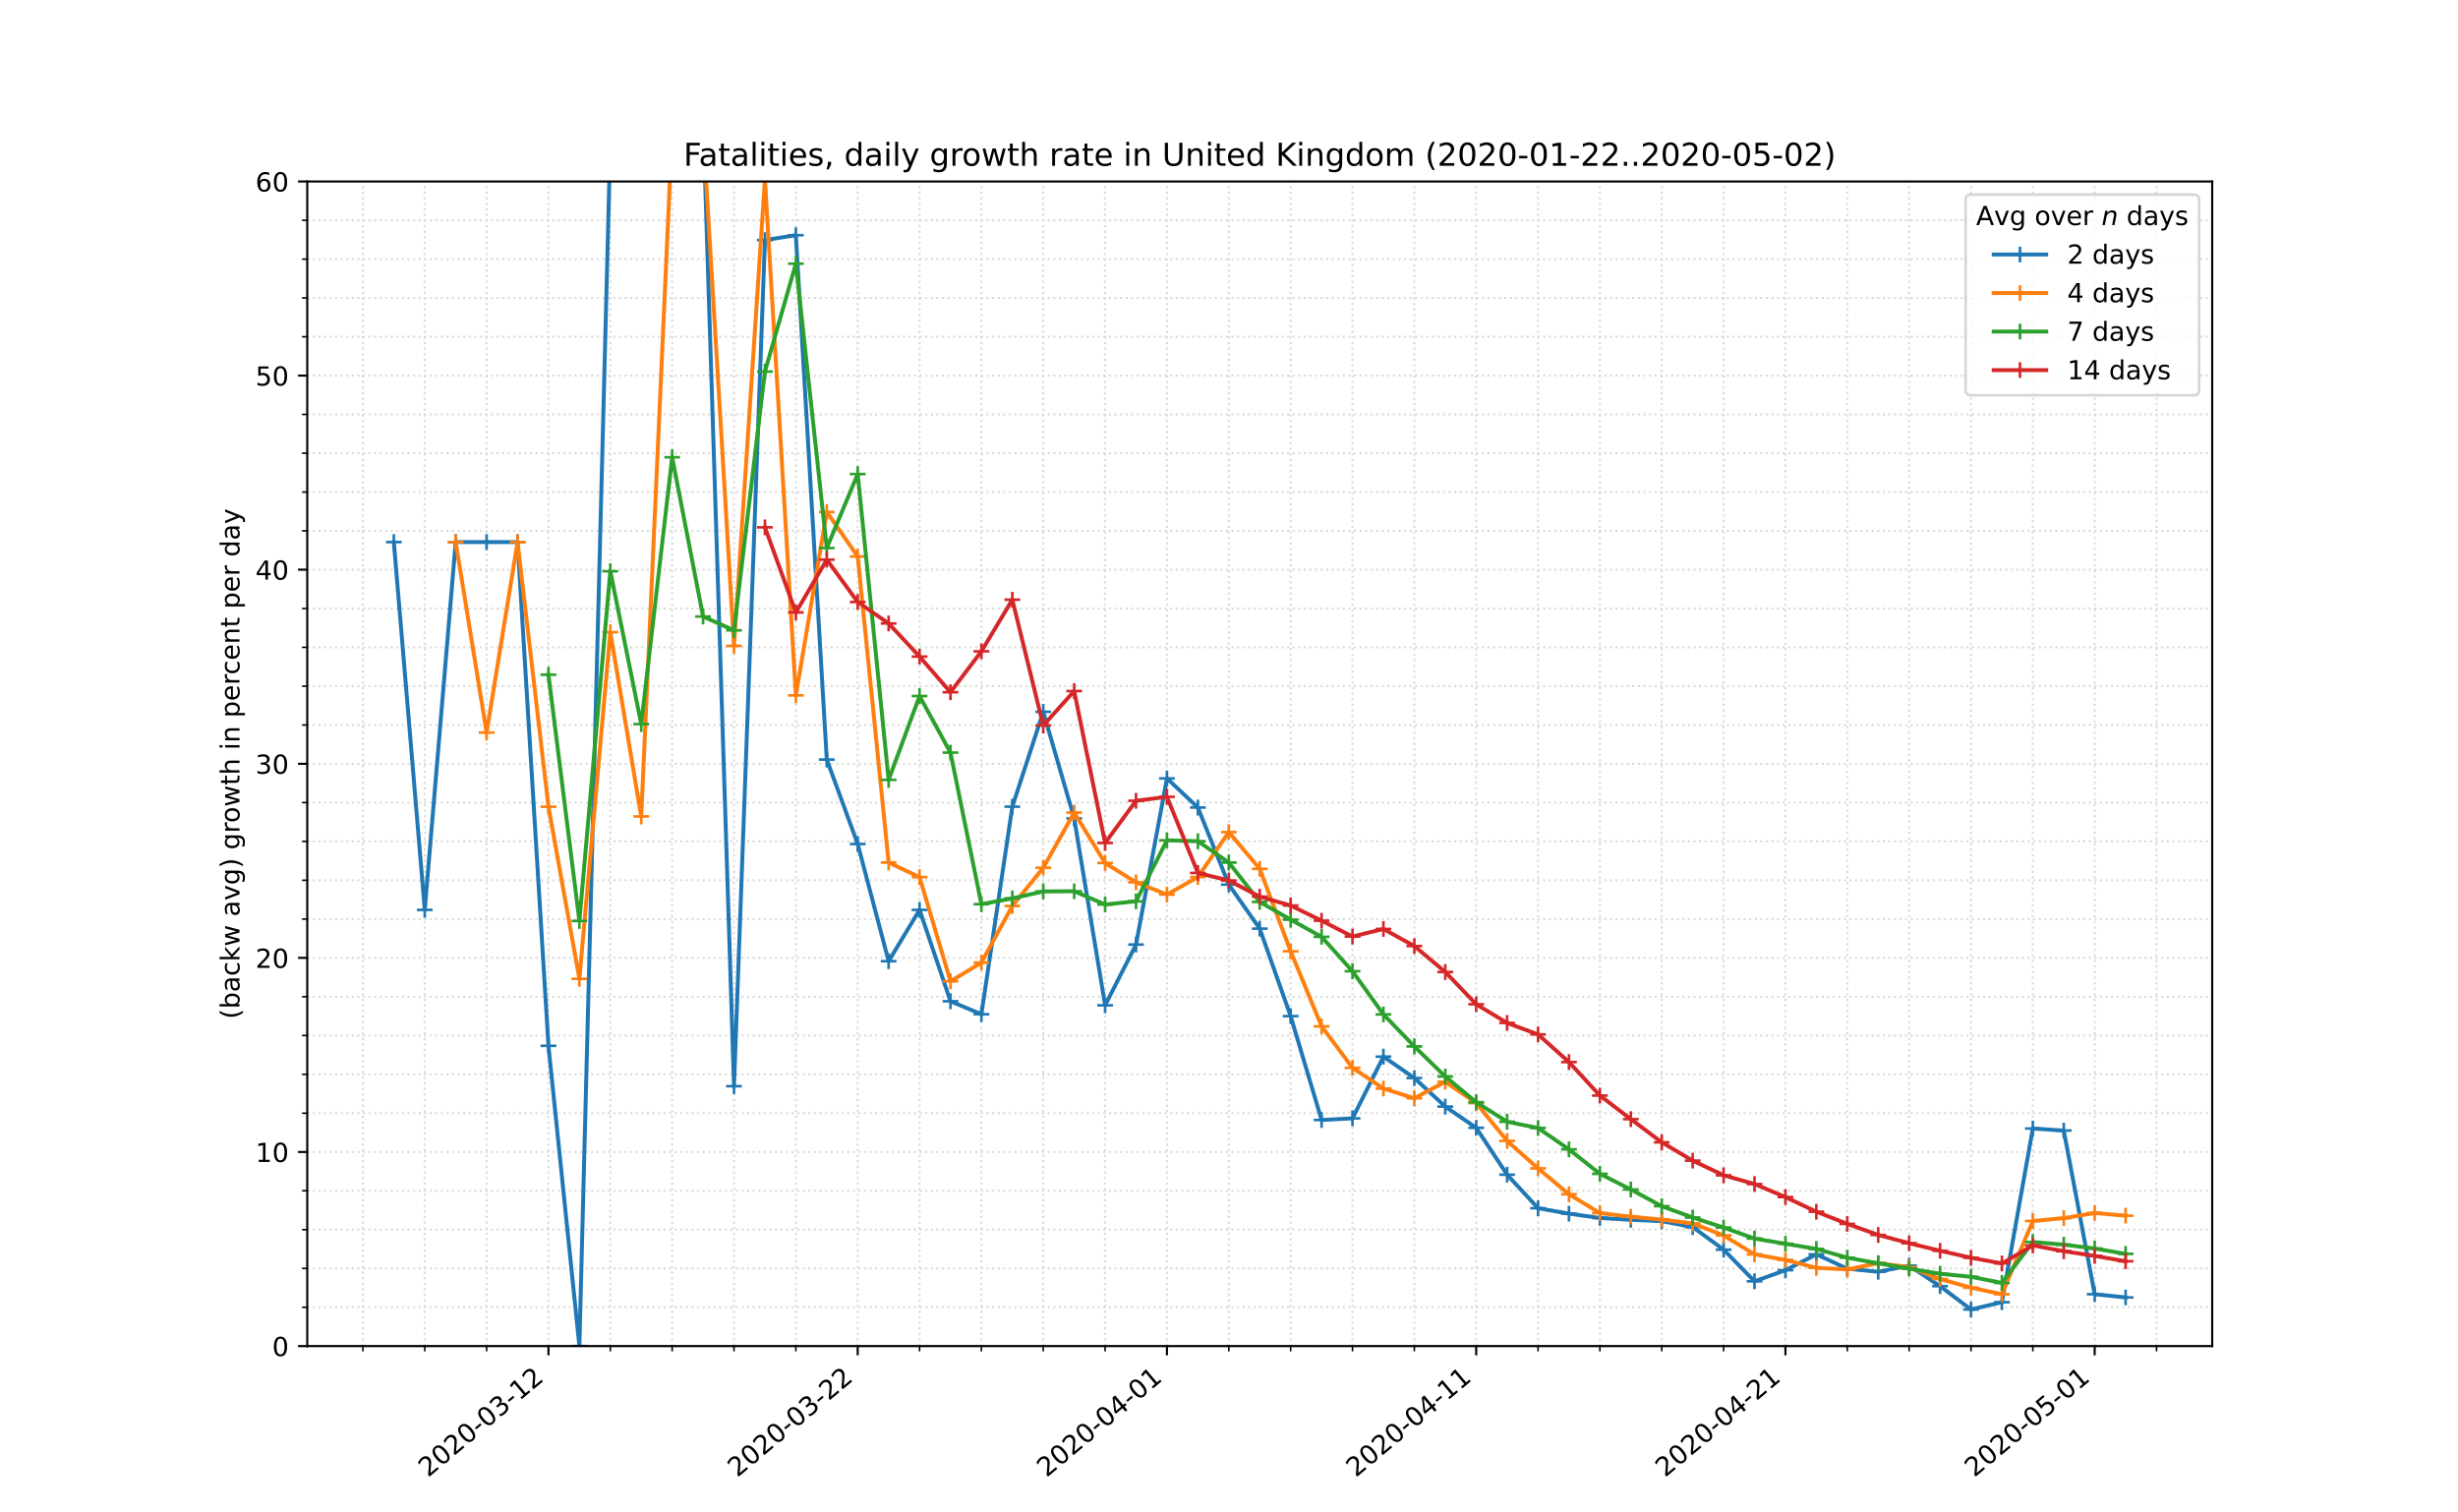 <?xml version="1.0" encoding="utf-8" standalone="no"?>
<!DOCTYPE svg PUBLIC "-//W3C//DTD SVG 1.1//EN"
  "http://www.w3.org/Graphics/SVG/1.1/DTD/svg11.dtd">
<!-- Created with matplotlib (https://matplotlib.org/) -->
<svg height="576pt" version="1.1" viewBox="0 0 936 576" width="936pt" xmlns="http://www.w3.org/2000/svg" xmlns:xlink="http://www.w3.org/1999/xlink">
 <defs>
  <style type="text/css">
*{stroke-linecap:butt;stroke-linejoin:round;}
  </style>
 </defs>
 <g id="figure_1">
  <g id="patch_1">
   <path d="M 0 576 
L 936 576 
L 936 0 
L 0 0 
z
" style="fill:#ffffff;"/>
  </g>
  <g id="axes_1">
   <g id="patch_2">
    <path d="M 117 512.64 
L 842.4 512.64 
L 842.4 69.12 
L 117 69.12 
z
" style="fill:#ffffff;"/>
   </g>
   <g id="matplotlib.axis_1">
    <g id="xtick_1">
     <g id="line2d_1">
      <path clip-path="url(#p584ea15210)" d="M 208.853 512.64 
L 208.853 69.12 
" style="fill:none;stroke:#d8dcd6;stroke-dasharray:0.8,1.32;stroke-dashoffset:0;stroke-width:0.8;"/>
     </g>
     <g id="line2d_2">
      <defs>
       <path d="M 0 0 
L 0 3.5 
" id="meb1bef39a1" style="stroke:#000000;stroke-width:0.8;"/>
      </defs>
      <g>
       <use style="stroke:#000000;stroke-width:0.8;" x="208.853" xlink:href="#meb1bef39a1" y="512.64"/>
      </g>
     </g>
     <g id="text_1">
      <!-- 2020-03-12 -->
      <defs>
       <path d="M 19.188 8.297 
L 53.609 8.297 
L 53.609 0 
L 7.328 0 
L 7.328 8.297 
Q 12.938 14.109 22.625 23.891 
Q 32.328 33.688 34.812 36.531 
Q 39.547 41.844 41.422 45.531 
Q 43.312 49.219 43.312 52.781 
Q 43.312 58.594 39.234 62.25 
Q 35.156 65.922 28.609 65.922 
Q 23.969 65.922 18.812 64.312 
Q 13.672 62.703 7.812 59.422 
L 7.812 69.391 
Q 13.766 71.781 18.938 73 
Q 24.125 74.219 28.422 74.219 
Q 39.75 74.219 46.484 68.547 
Q 53.219 62.891 53.219 53.422 
Q 53.219 48.922 51.531 44.891 
Q 49.859 40.875 45.406 35.406 
Q 44.188 33.984 37.641 27.219 
Q 31.109 20.453 19.188 8.297 
z
" id="DejaVuSans-50"/>
       <path d="M 31.781 66.406 
Q 24.172 66.406 20.328 58.906 
Q 16.5 51.422 16.5 36.375 
Q 16.5 21.391 20.328 13.891 
Q 24.172 6.391 31.781 6.391 
Q 39.453 6.391 43.281 13.891 
Q 47.125 21.391 47.125 36.375 
Q 47.125 51.422 43.281 58.906 
Q 39.453 66.406 31.781 66.406 
z
M 31.781 74.219 
Q 44.047 74.219 50.516 64.516 
Q 56.984 54.828 56.984 36.375 
Q 56.984 17.969 50.516 8.266 
Q 44.047 -1.422 31.781 -1.422 
Q 19.531 -1.422 13.062 8.266 
Q 6.594 17.969 6.594 36.375 
Q 6.594 54.828 13.062 64.516 
Q 19.531 74.219 31.781 74.219 
z
" id="DejaVuSans-48"/>
       <path d="M 4.891 31.391 
L 31.203 31.391 
L 31.203 23.391 
L 4.891 23.391 
z
" id="DejaVuSans-45"/>
       <path d="M 40.578 39.312 
Q 47.656 37.797 51.625 33 
Q 55.609 28.219 55.609 21.188 
Q 55.609 10.406 48.188 4.484 
Q 40.766 -1.422 27.094 -1.422 
Q 22.516 -1.422 17.656 -0.516 
Q 12.797 0.391 7.625 2.203 
L 7.625 11.719 
Q 11.719 9.328 16.594 8.109 
Q 21.484 6.891 26.812 6.891 
Q 36.078 6.891 40.938 10.547 
Q 45.797 14.203 45.797 21.188 
Q 45.797 27.641 41.281 31.266 
Q 36.766 34.906 28.719 34.906 
L 20.219 34.906 
L 20.219 43.016 
L 29.109 43.016 
Q 36.375 43.016 40.234 45.922 
Q 44.094 48.828 44.094 54.297 
Q 44.094 59.906 40.109 62.906 
Q 36.141 65.922 28.719 65.922 
Q 24.656 65.922 20.016 65.031 
Q 15.375 64.156 9.812 62.312 
L 9.812 71.094 
Q 15.438 72.656 20.344 73.438 
Q 25.25 74.219 29.594 74.219 
Q 40.828 74.219 47.359 69.109 
Q 53.906 64.016 53.906 55.328 
Q 53.906 49.266 50.438 45.094 
Q 46.969 40.922 40.578 39.312 
z
" id="DejaVuSans-51"/>
       <path d="M 12.406 8.297 
L 28.516 8.297 
L 28.516 63.922 
L 10.984 60.406 
L 10.984 69.391 
L 28.422 72.906 
L 38.281 72.906 
L 38.281 8.297 
L 54.391 8.297 
L 54.391 0 
L 12.406 0 
z
" id="DejaVuSans-49"/>
      </defs>
      <g transform="translate(162.997 562.817)rotate(-40)scale(0.1 -0.1)">
       <use xlink:href="#DejaVuSans-50"/>
       <use x="63.623" xlink:href="#DejaVuSans-48"/>
       <use x="127.246" xlink:href="#DejaVuSans-50"/>
       <use x="190.869" xlink:href="#DejaVuSans-48"/>
       <use x="254.492" xlink:href="#DejaVuSans-45"/>
       <use x="290.576" xlink:href="#DejaVuSans-48"/>
       <use x="354.199" xlink:href="#DejaVuSans-51"/>
       <use x="417.822" xlink:href="#DejaVuSans-45"/>
       <use x="453.906" xlink:href="#DejaVuSans-49"/>
       <use x="517.529" xlink:href="#DejaVuSans-50"/>
      </g>
     </g>
    </g>
    <g id="xtick_2">
     <g id="line2d_3">
      <path clip-path="url(#p584ea15210)" d="M 326.612 512.64 
L 326.612 69.12 
" style="fill:none;stroke:#d8dcd6;stroke-dasharray:0.8,1.32;stroke-dashoffset:0;stroke-width:0.8;"/>
     </g>
     <g id="line2d_4">
      <g>
       <use style="stroke:#000000;stroke-width:0.8;" x="326.612" xlink:href="#meb1bef39a1" y="512.64"/>
      </g>
     </g>
     <g id="text_2">
      <!-- 2020-03-22 -->
      <g transform="translate(280.756 562.817)rotate(-40)scale(0.1 -0.1)">
       <use xlink:href="#DejaVuSans-50"/>
       <use x="63.623" xlink:href="#DejaVuSans-48"/>
       <use x="127.246" xlink:href="#DejaVuSans-50"/>
       <use x="190.869" xlink:href="#DejaVuSans-48"/>
       <use x="254.492" xlink:href="#DejaVuSans-45"/>
       <use x="290.576" xlink:href="#DejaVuSans-48"/>
       <use x="354.199" xlink:href="#DejaVuSans-51"/>
       <use x="417.822" xlink:href="#DejaVuSans-45"/>
       <use x="453.906" xlink:href="#DejaVuSans-50"/>
       <use x="517.529" xlink:href="#DejaVuSans-50"/>
      </g>
     </g>
    </g>
    <g id="xtick_3">
     <g id="line2d_5">
      <path clip-path="url(#p584ea15210)" d="M 444.372 512.64 
L 444.372 69.12 
" style="fill:none;stroke:#d8dcd6;stroke-dasharray:0.8,1.32;stroke-dashoffset:0;stroke-width:0.8;"/>
     </g>
     <g id="line2d_6">
      <g>
       <use style="stroke:#000000;stroke-width:0.8;" x="444.372" xlink:href="#meb1bef39a1" y="512.64"/>
      </g>
     </g>
     <g id="text_3">
      <!-- 2020-04-01 -->
      <defs>
       <path d="M 37.797 64.312 
L 12.891 25.391 
L 37.797 25.391 
z
M 35.203 72.906 
L 47.609 72.906 
L 47.609 25.391 
L 58.016 25.391 
L 58.016 17.188 
L 47.609 17.188 
L 47.609 0 
L 37.797 0 
L 37.797 17.188 
L 4.891 17.188 
L 4.891 26.703 
z
" id="DejaVuSans-52"/>
      </defs>
      <g transform="translate(398.516 562.817)rotate(-40)scale(0.1 -0.1)">
       <use xlink:href="#DejaVuSans-50"/>
       <use x="63.623" xlink:href="#DejaVuSans-48"/>
       <use x="127.246" xlink:href="#DejaVuSans-50"/>
       <use x="190.869" xlink:href="#DejaVuSans-48"/>
       <use x="254.492" xlink:href="#DejaVuSans-45"/>
       <use x="290.576" xlink:href="#DejaVuSans-48"/>
       <use x="354.199" xlink:href="#DejaVuSans-52"/>
       <use x="417.822" xlink:href="#DejaVuSans-45"/>
       <use x="453.906" xlink:href="#DejaVuSans-48"/>
       <use x="517.529" xlink:href="#DejaVuSans-49"/>
      </g>
     </g>
    </g>
    <g id="xtick_4">
     <g id="line2d_7">
      <path clip-path="url(#p584ea15210)" d="M 562.132 512.64 
L 562.132 69.12 
" style="fill:none;stroke:#d8dcd6;stroke-dasharray:0.8,1.32;stroke-dashoffset:0;stroke-width:0.8;"/>
     </g>
     <g id="line2d_8">
      <g>
       <use style="stroke:#000000;stroke-width:0.8;" x="562.132" xlink:href="#meb1bef39a1" y="512.64"/>
      </g>
     </g>
     <g id="text_4">
      <!-- 2020-04-11 -->
      <g transform="translate(516.276 562.817)rotate(-40)scale(0.1 -0.1)">
       <use xlink:href="#DejaVuSans-50"/>
       <use x="63.623" xlink:href="#DejaVuSans-48"/>
       <use x="127.246" xlink:href="#DejaVuSans-50"/>
       <use x="190.869" xlink:href="#DejaVuSans-48"/>
       <use x="254.492" xlink:href="#DejaVuSans-45"/>
       <use x="290.576" xlink:href="#DejaVuSans-48"/>
       <use x="354.199" xlink:href="#DejaVuSans-52"/>
       <use x="417.822" xlink:href="#DejaVuSans-45"/>
       <use x="453.906" xlink:href="#DejaVuSans-49"/>
       <use x="517.529" xlink:href="#DejaVuSans-49"/>
      </g>
     </g>
    </g>
    <g id="xtick_5">
     <g id="line2d_9">
      <path clip-path="url(#p584ea15210)" d="M 679.892 512.64 
L 679.892 69.12 
" style="fill:none;stroke:#d8dcd6;stroke-dasharray:0.8,1.32;stroke-dashoffset:0;stroke-width:0.8;"/>
     </g>
     <g id="line2d_10">
      <g>
       <use style="stroke:#000000;stroke-width:0.8;" x="679.892" xlink:href="#meb1bef39a1" y="512.64"/>
      </g>
     </g>
     <g id="text_5">
      <!-- 2020-04-21 -->
      <g transform="translate(634.036 562.817)rotate(-40)scale(0.1 -0.1)">
       <use xlink:href="#DejaVuSans-50"/>
       <use x="63.623" xlink:href="#DejaVuSans-48"/>
       <use x="127.246" xlink:href="#DejaVuSans-50"/>
       <use x="190.869" xlink:href="#DejaVuSans-48"/>
       <use x="254.492" xlink:href="#DejaVuSans-45"/>
       <use x="290.576" xlink:href="#DejaVuSans-48"/>
       <use x="354.199" xlink:href="#DejaVuSans-52"/>
       <use x="417.822" xlink:href="#DejaVuSans-45"/>
       <use x="453.906" xlink:href="#DejaVuSans-50"/>
       <use x="517.529" xlink:href="#DejaVuSans-49"/>
      </g>
     </g>
    </g>
    <g id="xtick_6">
     <g id="line2d_11">
      <path clip-path="url(#p584ea15210)" d="M 797.651 512.64 
L 797.651 69.12 
" style="fill:none;stroke:#d8dcd6;stroke-dasharray:0.8,1.32;stroke-dashoffset:0;stroke-width:0.8;"/>
     </g>
     <g id="line2d_12">
      <g>
       <use style="stroke:#000000;stroke-width:0.8;" x="797.651" xlink:href="#meb1bef39a1" y="512.64"/>
      </g>
     </g>
     <g id="text_6">
      <!-- 2020-05-01 -->
      <defs>
       <path d="M 10.797 72.906 
L 49.516 72.906 
L 49.516 64.594 
L 19.828 64.594 
L 19.828 46.734 
Q 21.969 47.469 24.109 47.828 
Q 26.266 48.188 28.422 48.188 
Q 40.625 48.188 47.75 41.5 
Q 54.891 34.812 54.891 23.391 
Q 54.891 11.625 47.562 5.094 
Q 40.234 -1.422 26.906 -1.422 
Q 22.312 -1.422 17.547 -0.641 
Q 12.797 0.141 7.719 1.703 
L 7.719 11.625 
Q 12.109 9.234 16.797 8.062 
Q 21.484 6.891 26.703 6.891 
Q 35.156 6.891 40.078 11.328 
Q 45.016 15.766 45.016 23.391 
Q 45.016 31 40.078 35.438 
Q 35.156 39.891 26.703 39.891 
Q 22.75 39.891 18.812 39.016 
Q 14.891 38.141 10.797 36.281 
z
" id="DejaVuSans-53"/>
      </defs>
      <g transform="translate(751.795 562.817)rotate(-40)scale(0.1 -0.1)">
       <use xlink:href="#DejaVuSans-50"/>
       <use x="63.623" xlink:href="#DejaVuSans-48"/>
       <use x="127.246" xlink:href="#DejaVuSans-50"/>
       <use x="190.869" xlink:href="#DejaVuSans-48"/>
       <use x="254.492" xlink:href="#DejaVuSans-45"/>
       <use x="290.576" xlink:href="#DejaVuSans-48"/>
       <use x="354.199" xlink:href="#DejaVuSans-53"/>
       <use x="417.822" xlink:href="#DejaVuSans-45"/>
       <use x="453.906" xlink:href="#DejaVuSans-48"/>
       <use x="517.529" xlink:href="#DejaVuSans-49"/>
      </g>
     </g>
    </g>
    <g id="xtick_7">
     <g id="line2d_13">
      <path clip-path="url(#p584ea15210)" d="M 138.197 512.64 
L 138.197 69.12 
" style="fill:none;stroke:#d8dcd6;stroke-dasharray:0.8,1.32;stroke-dashoffset:0;stroke-width:0.8;"/>
     </g>
     <g id="line2d_14">
      <defs>
       <path d="M 0 0 
L 0 2 
" id="m3e5eadf3a4" style="stroke:#000000;stroke-width:0.6;"/>
      </defs>
      <g>
       <use style="stroke:#000000;stroke-width:0.6;" x="138.197" xlink:href="#m3e5eadf3a4" y="512.64"/>
      </g>
     </g>
    </g>
    <g id="xtick_8">
     <g id="line2d_15">
      <path clip-path="url(#p584ea15210)" d="M 161.749 512.64 
L 161.749 69.12 
" style="fill:none;stroke:#d8dcd6;stroke-dasharray:0.8,1.32;stroke-dashoffset:0;stroke-width:0.8;"/>
     </g>
     <g id="line2d_16">
      <g>
       <use style="stroke:#000000;stroke-width:0.6;" x="161.749" xlink:href="#m3e5eadf3a4" y="512.64"/>
      </g>
     </g>
    </g>
    <g id="xtick_9">
     <g id="line2d_17">
      <path clip-path="url(#p584ea15210)" d="M 185.301 512.64 
L 185.301 69.12 
" style="fill:none;stroke:#d8dcd6;stroke-dasharray:0.8,1.32;stroke-dashoffset:0;stroke-width:0.8;"/>
     </g>
     <g id="line2d_18">
      <g>
       <use style="stroke:#000000;stroke-width:0.6;" x="185.301" xlink:href="#m3e5eadf3a4" y="512.64"/>
      </g>
     </g>
    </g>
    <g id="xtick_10">
     <g id="line2d_19">
      <path clip-path="url(#p584ea15210)" d="M 232.405 512.64 
L 232.405 69.12 
" style="fill:none;stroke:#d8dcd6;stroke-dasharray:0.8,1.32;stroke-dashoffset:0;stroke-width:0.8;"/>
     </g>
     <g id="line2d_20">
      <g>
       <use style="stroke:#000000;stroke-width:0.6;" x="232.405" xlink:href="#m3e5eadf3a4" y="512.64"/>
      </g>
     </g>
    </g>
    <g id="xtick_11">
     <g id="line2d_21">
      <path clip-path="url(#p584ea15210)" d="M 255.956 512.64 
L 255.956 69.12 
" style="fill:none;stroke:#d8dcd6;stroke-dasharray:0.8,1.32;stroke-dashoffset:0;stroke-width:0.8;"/>
     </g>
     <g id="line2d_22">
      <g>
       <use style="stroke:#000000;stroke-width:0.6;" x="255.956" xlink:href="#m3e5eadf3a4" y="512.64"/>
      </g>
     </g>
    </g>
    <g id="xtick_12">
     <g id="line2d_23">
      <path clip-path="url(#p584ea15210)" d="M 279.508 512.64 
L 279.508 69.12 
" style="fill:none;stroke:#d8dcd6;stroke-dasharray:0.8,1.32;stroke-dashoffset:0;stroke-width:0.8;"/>
     </g>
     <g id="line2d_24">
      <g>
       <use style="stroke:#000000;stroke-width:0.6;" x="279.508" xlink:href="#m3e5eadf3a4" y="512.64"/>
      </g>
     </g>
    </g>
    <g id="xtick_13">
     <g id="line2d_25">
      <path clip-path="url(#p584ea15210)" d="M 303.06 512.64 
L 303.06 69.12 
" style="fill:none;stroke:#d8dcd6;stroke-dasharray:0.8,1.32;stroke-dashoffset:0;stroke-width:0.8;"/>
     </g>
     <g id="line2d_26">
      <g>
       <use style="stroke:#000000;stroke-width:0.6;" x="303.06" xlink:href="#m3e5eadf3a4" y="512.64"/>
      </g>
     </g>
    </g>
    <g id="xtick_14">
     <g id="line2d_27">
      <path clip-path="url(#p584ea15210)" d="M 350.164 512.64 
L 350.164 69.12 
" style="fill:none;stroke:#d8dcd6;stroke-dasharray:0.8,1.32;stroke-dashoffset:0;stroke-width:0.8;"/>
     </g>
     <g id="line2d_28">
      <g>
       <use style="stroke:#000000;stroke-width:0.6;" x="350.164" xlink:href="#m3e5eadf3a4" y="512.64"/>
      </g>
     </g>
    </g>
    <g id="xtick_15">
     <g id="line2d_29">
      <path clip-path="url(#p584ea15210)" d="M 373.716 512.64 
L 373.716 69.12 
" style="fill:none;stroke:#d8dcd6;stroke-dasharray:0.8,1.32;stroke-dashoffset:0;stroke-width:0.8;"/>
     </g>
     <g id="line2d_30">
      <g>
       <use style="stroke:#000000;stroke-width:0.6;" x="373.716" xlink:href="#m3e5eadf3a4" y="512.64"/>
      </g>
     </g>
    </g>
    <g id="xtick_16">
     <g id="line2d_31">
      <path clip-path="url(#p584ea15210)" d="M 397.268 512.64 
L 397.268 69.12 
" style="fill:none;stroke:#d8dcd6;stroke-dasharray:0.8,1.32;stroke-dashoffset:0;stroke-width:0.8;"/>
     </g>
     <g id="line2d_32">
      <g>
       <use style="stroke:#000000;stroke-width:0.6;" x="397.268" xlink:href="#m3e5eadf3a4" y="512.64"/>
      </g>
     </g>
    </g>
    <g id="xtick_17">
     <g id="line2d_33">
      <path clip-path="url(#p584ea15210)" d="M 420.82 512.64 
L 420.82 69.12 
" style="fill:none;stroke:#d8dcd6;stroke-dasharray:0.8,1.32;stroke-dashoffset:0;stroke-width:0.8;"/>
     </g>
     <g id="line2d_34">
      <g>
       <use style="stroke:#000000;stroke-width:0.6;" x="420.82" xlink:href="#m3e5eadf3a4" y="512.64"/>
      </g>
     </g>
    </g>
    <g id="xtick_18">
     <g id="line2d_35">
      <path clip-path="url(#p584ea15210)" d="M 467.924 512.64 
L 467.924 69.12 
" style="fill:none;stroke:#d8dcd6;stroke-dasharray:0.8,1.32;stroke-dashoffset:0;stroke-width:0.8;"/>
     </g>
     <g id="line2d_36">
      <g>
       <use style="stroke:#000000;stroke-width:0.6;" x="467.924" xlink:href="#m3e5eadf3a4" y="512.64"/>
      </g>
     </g>
    </g>
    <g id="xtick_19">
     <g id="line2d_37">
      <path clip-path="url(#p584ea15210)" d="M 491.476 512.64 
L 491.476 69.12 
" style="fill:none;stroke:#d8dcd6;stroke-dasharray:0.8,1.32;stroke-dashoffset:0;stroke-width:0.8;"/>
     </g>
     <g id="line2d_38">
      <g>
       <use style="stroke:#000000;stroke-width:0.6;" x="491.476" xlink:href="#m3e5eadf3a4" y="512.64"/>
      </g>
     </g>
    </g>
    <g id="xtick_20">
     <g id="line2d_39">
      <path clip-path="url(#p584ea15210)" d="M 515.028 512.64 
L 515.028 69.12 
" style="fill:none;stroke:#d8dcd6;stroke-dasharray:0.8,1.32;stroke-dashoffset:0;stroke-width:0.8;"/>
     </g>
     <g id="line2d_40">
      <g>
       <use style="stroke:#000000;stroke-width:0.6;" x="515.028" xlink:href="#m3e5eadf3a4" y="512.64"/>
      </g>
     </g>
    </g>
    <g id="xtick_21">
     <g id="line2d_41">
      <path clip-path="url(#p584ea15210)" d="M 538.58 512.64 
L 538.58 69.12 
" style="fill:none;stroke:#d8dcd6;stroke-dasharray:0.8,1.32;stroke-dashoffset:0;stroke-width:0.8;"/>
     </g>
     <g id="line2d_42">
      <g>
       <use style="stroke:#000000;stroke-width:0.6;" x="538.58" xlink:href="#m3e5eadf3a4" y="512.64"/>
      </g>
     </g>
    </g>
    <g id="xtick_22">
     <g id="line2d_43">
      <path clip-path="url(#p584ea15210)" d="M 585.684 512.64 
L 585.684 69.12 
" style="fill:none;stroke:#d8dcd6;stroke-dasharray:0.8,1.32;stroke-dashoffset:0;stroke-width:0.8;"/>
     </g>
     <g id="line2d_44">
      <g>
       <use style="stroke:#000000;stroke-width:0.6;" x="585.684" xlink:href="#m3e5eadf3a4" y="512.64"/>
      </g>
     </g>
    </g>
    <g id="xtick_23">
     <g id="line2d_45">
      <path clip-path="url(#p584ea15210)" d="M 609.236 512.64 
L 609.236 69.12 
" style="fill:none;stroke:#d8dcd6;stroke-dasharray:0.8,1.32;stroke-dashoffset:0;stroke-width:0.8;"/>
     </g>
     <g id="line2d_46">
      <g>
       <use style="stroke:#000000;stroke-width:0.6;" x="609.236" xlink:href="#m3e5eadf3a4" y="512.64"/>
      </g>
     </g>
    </g>
    <g id="xtick_24">
     <g id="line2d_47">
      <path clip-path="url(#p584ea15210)" d="M 632.788 512.64 
L 632.788 69.12 
" style="fill:none;stroke:#d8dcd6;stroke-dasharray:0.8,1.32;stroke-dashoffset:0;stroke-width:0.8;"/>
     </g>
     <g id="line2d_48">
      <g>
       <use style="stroke:#000000;stroke-width:0.6;" x="632.788" xlink:href="#m3e5eadf3a4" y="512.64"/>
      </g>
     </g>
    </g>
    <g id="xtick_25">
     <g id="line2d_49">
      <path clip-path="url(#p584ea15210)" d="M 656.34 512.64 
L 656.34 69.12 
" style="fill:none;stroke:#d8dcd6;stroke-dasharray:0.8,1.32;stroke-dashoffset:0;stroke-width:0.8;"/>
     </g>
     <g id="line2d_50">
      <g>
       <use style="stroke:#000000;stroke-width:0.6;" x="656.34" xlink:href="#m3e5eadf3a4" y="512.64"/>
      </g>
     </g>
    </g>
    <g id="xtick_26">
     <g id="line2d_51">
      <path clip-path="url(#p584ea15210)" d="M 703.444 512.64 
L 703.444 69.12 
" style="fill:none;stroke:#d8dcd6;stroke-dasharray:0.8,1.32;stroke-dashoffset:0;stroke-width:0.8;"/>
     </g>
     <g id="line2d_52">
      <g>
       <use style="stroke:#000000;stroke-width:0.6;" x="703.444" xlink:href="#m3e5eadf3a4" y="512.64"/>
      </g>
     </g>
    </g>
    <g id="xtick_27">
     <g id="line2d_53">
      <path clip-path="url(#p584ea15210)" d="M 726.995 512.64 
L 726.995 69.12 
" style="fill:none;stroke:#d8dcd6;stroke-dasharray:0.8,1.32;stroke-dashoffset:0;stroke-width:0.8;"/>
     </g>
     <g id="line2d_54">
      <g>
       <use style="stroke:#000000;stroke-width:0.6;" x="726.995" xlink:href="#m3e5eadf3a4" y="512.64"/>
      </g>
     </g>
    </g>
    <g id="xtick_28">
     <g id="line2d_55">
      <path clip-path="url(#p584ea15210)" d="M 750.547 512.64 
L 750.547 69.12 
" style="fill:none;stroke:#d8dcd6;stroke-dasharray:0.8,1.32;stroke-dashoffset:0;stroke-width:0.8;"/>
     </g>
     <g id="line2d_56">
      <g>
       <use style="stroke:#000000;stroke-width:0.6;" x="750.547" xlink:href="#m3e5eadf3a4" y="512.64"/>
      </g>
     </g>
    </g>
    <g id="xtick_29">
     <g id="line2d_57">
      <path clip-path="url(#p584ea15210)" d="M 774.099 512.64 
L 774.099 69.12 
" style="fill:none;stroke:#d8dcd6;stroke-dasharray:0.8,1.32;stroke-dashoffset:0;stroke-width:0.8;"/>
     </g>
     <g id="line2d_58">
      <g>
       <use style="stroke:#000000;stroke-width:0.6;" x="774.099" xlink:href="#m3e5eadf3a4" y="512.64"/>
      </g>
     </g>
    </g>
    <g id="xtick_30">
     <g id="line2d_59">
      <path clip-path="url(#p584ea15210)" d="M 821.203 512.64 
L 821.203 69.12 
" style="fill:none;stroke:#d8dcd6;stroke-dasharray:0.8,1.32;stroke-dashoffset:0;stroke-width:0.8;"/>
     </g>
     <g id="line2d_60">
      <g>
       <use style="stroke:#000000;stroke-width:0.6;" x="821.203" xlink:href="#m3e5eadf3a4" y="512.64"/>
      </g>
     </g>
    </g>
   </g>
   <g id="matplotlib.axis_2">
    <g id="ytick_1">
     <g id="line2d_61">
      <path clip-path="url(#p584ea15210)" d="M 117 512.64 
L 842.4 512.64 
" style="fill:none;stroke:#d8dcd6;stroke-dasharray:0.8,1.32;stroke-dashoffset:0;stroke-width:0.8;"/>
     </g>
     <g id="line2d_62">
      <defs>
       <path d="M 0 0 
L -3.5 0 
" id="mf77bc33b8b" style="stroke:#000000;stroke-width:0.8;"/>
      </defs>
      <g>
       <use style="stroke:#000000;stroke-width:0.8;" x="117" xlink:href="#mf77bc33b8b" y="512.64"/>
      </g>
     </g>
     <g id="text_7">
      <!-- 0 -->
      <g transform="translate(103.638 516.439)scale(0.1 -0.1)">
       <use xlink:href="#DejaVuSans-48"/>
      </g>
     </g>
    </g>
    <g id="ytick_2">
     <g id="line2d_63">
      <path clip-path="url(#p584ea15210)" d="M 117 438.72 
L 842.4 438.72 
" style="fill:none;stroke:#d8dcd6;stroke-dasharray:0.8,1.32;stroke-dashoffset:0;stroke-width:0.8;"/>
     </g>
     <g id="line2d_64">
      <g>
       <use style="stroke:#000000;stroke-width:0.8;" x="117" xlink:href="#mf77bc33b8b" y="438.72"/>
      </g>
     </g>
     <g id="text_8">
      <!-- 10 -->
      <g transform="translate(97.275 442.519)scale(0.1 -0.1)">
       <use xlink:href="#DejaVuSans-49"/>
       <use x="63.623" xlink:href="#DejaVuSans-48"/>
      </g>
     </g>
    </g>
    <g id="ytick_3">
     <g id="line2d_65">
      <path clip-path="url(#p584ea15210)" d="M 117 364.8 
L 842.4 364.8 
" style="fill:none;stroke:#d8dcd6;stroke-dasharray:0.8,1.32;stroke-dashoffset:0;stroke-width:0.8;"/>
     </g>
     <g id="line2d_66">
      <g>
       <use style="stroke:#000000;stroke-width:0.8;" x="117" xlink:href="#mf77bc33b8b" y="364.8"/>
      </g>
     </g>
     <g id="text_9">
      <!-- 20 -->
      <g transform="translate(97.275 368.599)scale(0.1 -0.1)">
       <use xlink:href="#DejaVuSans-50"/>
       <use x="63.623" xlink:href="#DejaVuSans-48"/>
      </g>
     </g>
    </g>
    <g id="ytick_4">
     <g id="line2d_67">
      <path clip-path="url(#p584ea15210)" d="M 117 290.88 
L 842.4 290.88 
" style="fill:none;stroke:#d8dcd6;stroke-dasharray:0.8,1.32;stroke-dashoffset:0;stroke-width:0.8;"/>
     </g>
     <g id="line2d_68">
      <g>
       <use style="stroke:#000000;stroke-width:0.8;" x="117" xlink:href="#mf77bc33b8b" y="290.88"/>
      </g>
     </g>
     <g id="text_10">
      <!-- 30 -->
      <g transform="translate(97.275 294.679)scale(0.1 -0.1)">
       <use xlink:href="#DejaVuSans-51"/>
       <use x="63.623" xlink:href="#DejaVuSans-48"/>
      </g>
     </g>
    </g>
    <g id="ytick_5">
     <g id="line2d_69">
      <path clip-path="url(#p584ea15210)" d="M 117 216.96 
L 842.4 216.96 
" style="fill:none;stroke:#d8dcd6;stroke-dasharray:0.8,1.32;stroke-dashoffset:0;stroke-width:0.8;"/>
     </g>
     <g id="line2d_70">
      <g>
       <use style="stroke:#000000;stroke-width:0.8;" x="117" xlink:href="#mf77bc33b8b" y="216.96"/>
      </g>
     </g>
     <g id="text_11">
      <!-- 40 -->
      <g transform="translate(97.275 220.759)scale(0.1 -0.1)">
       <use xlink:href="#DejaVuSans-52"/>
       <use x="63.623" xlink:href="#DejaVuSans-48"/>
      </g>
     </g>
    </g>
    <g id="ytick_6">
     <g id="line2d_71">
      <path clip-path="url(#p584ea15210)" d="M 117 143.04 
L 842.4 143.04 
" style="fill:none;stroke:#d8dcd6;stroke-dasharray:0.8,1.32;stroke-dashoffset:0;stroke-width:0.8;"/>
     </g>
     <g id="line2d_72">
      <g>
       <use style="stroke:#000000;stroke-width:0.8;" x="117" xlink:href="#mf77bc33b8b" y="143.04"/>
      </g>
     </g>
     <g id="text_12">
      <!-- 50 -->
      <g transform="translate(97.275 146.839)scale(0.1 -0.1)">
       <use xlink:href="#DejaVuSans-53"/>
       <use x="63.623" xlink:href="#DejaVuSans-48"/>
      </g>
     </g>
    </g>
    <g id="ytick_7">
     <g id="line2d_73">
      <path clip-path="url(#p584ea15210)" d="M 117 69.12 
L 842.4 69.12 
" style="fill:none;stroke:#d8dcd6;stroke-dasharray:0.8,1.32;stroke-dashoffset:0;stroke-width:0.8;"/>
     </g>
     <g id="line2d_74">
      <g>
       <use style="stroke:#000000;stroke-width:0.8;" x="117" xlink:href="#mf77bc33b8b" y="69.12"/>
      </g>
     </g>
     <g id="text_13">
      <!-- 60 -->
      <defs>
       <path d="M 33.016 40.375 
Q 26.375 40.375 22.484 35.828 
Q 18.609 31.297 18.609 23.391 
Q 18.609 15.531 22.484 10.953 
Q 26.375 6.391 33.016 6.391 
Q 39.656 6.391 43.531 10.953 
Q 47.406 15.531 47.406 23.391 
Q 47.406 31.297 43.531 35.828 
Q 39.656 40.375 33.016 40.375 
z
M 52.594 71.297 
L 52.594 62.312 
Q 48.875 64.062 45.094 64.984 
Q 41.312 65.922 37.594 65.922 
Q 27.828 65.922 22.672 59.328 
Q 17.531 52.734 16.797 39.406 
Q 19.672 43.656 24.016 45.922 
Q 28.375 48.188 33.594 48.188 
Q 44.578 48.188 50.953 41.516 
Q 57.328 34.859 57.328 23.391 
Q 57.328 12.156 50.688 5.359 
Q 44.047 -1.422 33.016 -1.422 
Q 20.359 -1.422 13.672 8.266 
Q 6.984 17.969 6.984 36.375 
Q 6.984 53.656 15.188 63.938 
Q 23.391 74.219 37.203 74.219 
Q 40.922 74.219 44.703 73.484 
Q 48.484 72.75 52.594 71.297 
z
" id="DejaVuSans-54"/>
      </defs>
      <g transform="translate(97.275 72.919)scale(0.1 -0.1)">
       <use xlink:href="#DejaVuSans-54"/>
       <use x="63.623" xlink:href="#DejaVuSans-48"/>
      </g>
     </g>
    </g>
    <g id="ytick_8">
     <g id="line2d_75">
      <path clip-path="url(#p584ea15210)" d="M 117 497.856 
L 842.4 497.856 
" style="fill:none;stroke:#d8dcd6;stroke-dasharray:0.8,1.32;stroke-dashoffset:0;stroke-width:0.8;"/>
     </g>
     <g id="line2d_76">
      <defs>
       <path d="M 0 0 
L -2 0 
" id="m9d140b2b3b" style="stroke:#000000;stroke-width:0.6;"/>
      </defs>
      <g>
       <use style="stroke:#000000;stroke-width:0.6;" x="117" xlink:href="#m9d140b2b3b" y="497.856"/>
      </g>
     </g>
    </g>
    <g id="ytick_9">
     <g id="line2d_77">
      <path clip-path="url(#p584ea15210)" d="M 117 483.072 
L 842.4 483.072 
" style="fill:none;stroke:#d8dcd6;stroke-dasharray:0.8,1.32;stroke-dashoffset:0;stroke-width:0.8;"/>
     </g>
     <g id="line2d_78">
      <g>
       <use style="stroke:#000000;stroke-width:0.6;" x="117" xlink:href="#m9d140b2b3b" y="483.072"/>
      </g>
     </g>
    </g>
    <g id="ytick_10">
     <g id="line2d_79">
      <path clip-path="url(#p584ea15210)" d="M 117 468.288 
L 842.4 468.288 
" style="fill:none;stroke:#d8dcd6;stroke-dasharray:0.8,1.32;stroke-dashoffset:0;stroke-width:0.8;"/>
     </g>
     <g id="line2d_80">
      <g>
       <use style="stroke:#000000;stroke-width:0.6;" x="117" xlink:href="#m9d140b2b3b" y="468.288"/>
      </g>
     </g>
    </g>
    <g id="ytick_11">
     <g id="line2d_81">
      <path clip-path="url(#p584ea15210)" d="M 117 453.504 
L 842.4 453.504 
" style="fill:none;stroke:#d8dcd6;stroke-dasharray:0.8,1.32;stroke-dashoffset:0;stroke-width:0.8;"/>
     </g>
     <g id="line2d_82">
      <g>
       <use style="stroke:#000000;stroke-width:0.6;" x="117" xlink:href="#m9d140b2b3b" y="453.504"/>
      </g>
     </g>
    </g>
    <g id="ytick_12">
     <g id="line2d_83">
      <path clip-path="url(#p584ea15210)" d="M 117 423.936 
L 842.4 423.936 
" style="fill:none;stroke:#d8dcd6;stroke-dasharray:0.8,1.32;stroke-dashoffset:0;stroke-width:0.8;"/>
     </g>
     <g id="line2d_84">
      <g>
       <use style="stroke:#000000;stroke-width:0.6;" x="117" xlink:href="#m9d140b2b3b" y="423.936"/>
      </g>
     </g>
    </g>
    <g id="ytick_13">
     <g id="line2d_85">
      <path clip-path="url(#p584ea15210)" d="M 117 409.152 
L 842.4 409.152 
" style="fill:none;stroke:#d8dcd6;stroke-dasharray:0.8,1.32;stroke-dashoffset:0;stroke-width:0.8;"/>
     </g>
     <g id="line2d_86">
      <g>
       <use style="stroke:#000000;stroke-width:0.6;" x="117" xlink:href="#m9d140b2b3b" y="409.152"/>
      </g>
     </g>
    </g>
    <g id="ytick_14">
     <g id="line2d_87">
      <path clip-path="url(#p584ea15210)" d="M 117 394.368 
L 842.4 394.368 
" style="fill:none;stroke:#d8dcd6;stroke-dasharray:0.8,1.32;stroke-dashoffset:0;stroke-width:0.8;"/>
     </g>
     <g id="line2d_88">
      <g>
       <use style="stroke:#000000;stroke-width:0.6;" x="117" xlink:href="#m9d140b2b3b" y="394.368"/>
      </g>
     </g>
    </g>
    <g id="ytick_15">
     <g id="line2d_89">
      <path clip-path="url(#p584ea15210)" d="M 117 379.584 
L 842.4 379.584 
" style="fill:none;stroke:#d8dcd6;stroke-dasharray:0.8,1.32;stroke-dashoffset:0;stroke-width:0.8;"/>
     </g>
     <g id="line2d_90">
      <g>
       <use style="stroke:#000000;stroke-width:0.6;" x="117" xlink:href="#m9d140b2b3b" y="379.584"/>
      </g>
     </g>
    </g>
    <g id="ytick_16">
     <g id="line2d_91">
      <path clip-path="url(#p584ea15210)" d="M 117 350.016 
L 842.4 350.016 
" style="fill:none;stroke:#d8dcd6;stroke-dasharray:0.8,1.32;stroke-dashoffset:0;stroke-width:0.8;"/>
     </g>
     <g id="line2d_92">
      <g>
       <use style="stroke:#000000;stroke-width:0.6;" x="117" xlink:href="#m9d140b2b3b" y="350.016"/>
      </g>
     </g>
    </g>
    <g id="ytick_17">
     <g id="line2d_93">
      <path clip-path="url(#p584ea15210)" d="M 117 335.232 
L 842.4 335.232 
" style="fill:none;stroke:#d8dcd6;stroke-dasharray:0.8,1.32;stroke-dashoffset:0;stroke-width:0.8;"/>
     </g>
     <g id="line2d_94">
      <g>
       <use style="stroke:#000000;stroke-width:0.6;" x="117" xlink:href="#m9d140b2b3b" y="335.232"/>
      </g>
     </g>
    </g>
    <g id="ytick_18">
     <g id="line2d_95">
      <path clip-path="url(#p584ea15210)" d="M 117 320.448 
L 842.4 320.448 
" style="fill:none;stroke:#d8dcd6;stroke-dasharray:0.8,1.32;stroke-dashoffset:0;stroke-width:0.8;"/>
     </g>
     <g id="line2d_96">
      <g>
       <use style="stroke:#000000;stroke-width:0.6;" x="117" xlink:href="#m9d140b2b3b" y="320.448"/>
      </g>
     </g>
    </g>
    <g id="ytick_19">
     <g id="line2d_97">
      <path clip-path="url(#p584ea15210)" d="M 117 305.664 
L 842.4 305.664 
" style="fill:none;stroke:#d8dcd6;stroke-dasharray:0.8,1.32;stroke-dashoffset:0;stroke-width:0.8;"/>
     </g>
     <g id="line2d_98">
      <g>
       <use style="stroke:#000000;stroke-width:0.6;" x="117" xlink:href="#m9d140b2b3b" y="305.664"/>
      </g>
     </g>
    </g>
    <g id="ytick_20">
     <g id="line2d_99">
      <path clip-path="url(#p584ea15210)" d="M 117 276.096 
L 842.4 276.096 
" style="fill:none;stroke:#d8dcd6;stroke-dasharray:0.8,1.32;stroke-dashoffset:0;stroke-width:0.8;"/>
     </g>
     <g id="line2d_100">
      <g>
       <use style="stroke:#000000;stroke-width:0.6;" x="117" xlink:href="#m9d140b2b3b" y="276.096"/>
      </g>
     </g>
    </g>
    <g id="ytick_21">
     <g id="line2d_101">
      <path clip-path="url(#p584ea15210)" d="M 117 261.312 
L 842.4 261.312 
" style="fill:none;stroke:#d8dcd6;stroke-dasharray:0.8,1.32;stroke-dashoffset:0;stroke-width:0.8;"/>
     </g>
     <g id="line2d_102">
      <g>
       <use style="stroke:#000000;stroke-width:0.6;" x="117" xlink:href="#m9d140b2b3b" y="261.312"/>
      </g>
     </g>
    </g>
    <g id="ytick_22">
     <g id="line2d_103">
      <path clip-path="url(#p584ea15210)" d="M 117 246.528 
L 842.4 246.528 
" style="fill:none;stroke:#d8dcd6;stroke-dasharray:0.8,1.32;stroke-dashoffset:0;stroke-width:0.8;"/>
     </g>
     <g id="line2d_104">
      <g>
       <use style="stroke:#000000;stroke-width:0.6;" x="117" xlink:href="#m9d140b2b3b" y="246.528"/>
      </g>
     </g>
    </g>
    <g id="ytick_23">
     <g id="line2d_105">
      <path clip-path="url(#p584ea15210)" d="M 117 231.744 
L 842.4 231.744 
" style="fill:none;stroke:#d8dcd6;stroke-dasharray:0.8,1.32;stroke-dashoffset:0;stroke-width:0.8;"/>
     </g>
     <g id="line2d_106">
      <g>
       <use style="stroke:#000000;stroke-width:0.6;" x="117" xlink:href="#m9d140b2b3b" y="231.744"/>
      </g>
     </g>
    </g>
    <g id="ytick_24">
     <g id="line2d_107">
      <path clip-path="url(#p584ea15210)" d="M 117 202.176 
L 842.4 202.176 
" style="fill:none;stroke:#d8dcd6;stroke-dasharray:0.8,1.32;stroke-dashoffset:0;stroke-width:0.8;"/>
     </g>
     <g id="line2d_108">
      <g>
       <use style="stroke:#000000;stroke-width:0.6;" x="117" xlink:href="#m9d140b2b3b" y="202.176"/>
      </g>
     </g>
    </g>
    <g id="ytick_25">
     <g id="line2d_109">
      <path clip-path="url(#p584ea15210)" d="M 117 187.392 
L 842.4 187.392 
" style="fill:none;stroke:#d8dcd6;stroke-dasharray:0.8,1.32;stroke-dashoffset:0;stroke-width:0.8;"/>
     </g>
     <g id="line2d_110">
      <g>
       <use style="stroke:#000000;stroke-width:0.6;" x="117" xlink:href="#m9d140b2b3b" y="187.392"/>
      </g>
     </g>
    </g>
    <g id="ytick_26">
     <g id="line2d_111">
      <path clip-path="url(#p584ea15210)" d="M 117 172.608 
L 842.4 172.608 
" style="fill:none;stroke:#d8dcd6;stroke-dasharray:0.8,1.32;stroke-dashoffset:0;stroke-width:0.8;"/>
     </g>
     <g id="line2d_112">
      <g>
       <use style="stroke:#000000;stroke-width:0.6;" x="117" xlink:href="#m9d140b2b3b" y="172.608"/>
      </g>
     </g>
    </g>
    <g id="ytick_27">
     <g id="line2d_113">
      <path clip-path="url(#p584ea15210)" d="M 117 157.824 
L 842.4 157.824 
" style="fill:none;stroke:#d8dcd6;stroke-dasharray:0.8,1.32;stroke-dashoffset:0;stroke-width:0.8;"/>
     </g>
     <g id="line2d_114">
      <g>
       <use style="stroke:#000000;stroke-width:0.6;" x="117" xlink:href="#m9d140b2b3b" y="157.824"/>
      </g>
     </g>
    </g>
    <g id="ytick_28">
     <g id="line2d_115">
      <path clip-path="url(#p584ea15210)" d="M 117 128.256 
L 842.4 128.256 
" style="fill:none;stroke:#d8dcd6;stroke-dasharray:0.8,1.32;stroke-dashoffset:0;stroke-width:0.8;"/>
     </g>
     <g id="line2d_116">
      <g>
       <use style="stroke:#000000;stroke-width:0.6;" x="117" xlink:href="#m9d140b2b3b" y="128.256"/>
      </g>
     </g>
    </g>
    <g id="ytick_29">
     <g id="line2d_117">
      <path clip-path="url(#p584ea15210)" d="M 117 113.472 
L 842.4 113.472 
" style="fill:none;stroke:#d8dcd6;stroke-dasharray:0.8,1.32;stroke-dashoffset:0;stroke-width:0.8;"/>
     </g>
     <g id="line2d_118">
      <g>
       <use style="stroke:#000000;stroke-width:0.6;" x="117" xlink:href="#m9d140b2b3b" y="113.472"/>
      </g>
     </g>
    </g>
    <g id="ytick_30">
     <g id="line2d_119">
      <path clip-path="url(#p584ea15210)" d="M 117 98.688 
L 842.4 98.688 
" style="fill:none;stroke:#d8dcd6;stroke-dasharray:0.8,1.32;stroke-dashoffset:0;stroke-width:0.8;"/>
     </g>
     <g id="line2d_120">
      <g>
       <use style="stroke:#000000;stroke-width:0.6;" x="117" xlink:href="#m9d140b2b3b" y="98.688"/>
      </g>
     </g>
    </g>
    <g id="ytick_31">
     <g id="line2d_121">
      <path clip-path="url(#p584ea15210)" d="M 117 83.904 
L 842.4 83.904 
" style="fill:none;stroke:#d8dcd6;stroke-dasharray:0.8,1.32;stroke-dashoffset:0;stroke-width:0.8;"/>
     </g>
     <g id="line2d_122">
      <g>
       <use style="stroke:#000000;stroke-width:0.6;" x="117" xlink:href="#m9d140b2b3b" y="83.904"/>
      </g>
     </g>
    </g>
    <g id="text_14">
     <!-- (backw avg) growth in percent per day -->
     <defs>
      <path d="M 31 75.875 
Q 24.469 64.656 21.281 53.656 
Q 18.109 42.672 18.109 31.391 
Q 18.109 20.125 21.312 9.062 
Q 24.516 -2 31 -13.188 
L 23.188 -13.188 
Q 15.875 -1.703 12.234 9.375 
Q 8.594 20.453 8.594 31.391 
Q 8.594 42.281 12.203 53.312 
Q 15.828 64.359 23.188 75.875 
z
" id="DejaVuSans-40"/>
      <path d="M 48.688 27.297 
Q 48.688 37.203 44.609 42.844 
Q 40.531 48.484 33.406 48.484 
Q 26.266 48.484 22.188 42.844 
Q 18.109 37.203 18.109 27.297 
Q 18.109 17.391 22.188 11.75 
Q 26.266 6.109 33.406 6.109 
Q 40.531 6.109 44.609 11.75 
Q 48.688 17.391 48.688 27.297 
z
M 18.109 46.391 
Q 20.953 51.266 25.266 53.625 
Q 29.594 56 35.594 56 
Q 45.562 56 51.781 48.094 
Q 58.016 40.188 58.016 27.297 
Q 58.016 14.406 51.781 6.484 
Q 45.562 -1.422 35.594 -1.422 
Q 29.594 -1.422 25.266 0.953 
Q 20.953 3.328 18.109 8.203 
L 18.109 0 
L 9.078 0 
L 9.078 75.984 
L 18.109 75.984 
z
" id="DejaVuSans-98"/>
      <path d="M 34.281 27.484 
Q 23.391 27.484 19.188 25 
Q 14.984 22.516 14.984 16.5 
Q 14.984 11.719 18.141 8.906 
Q 21.297 6.109 26.703 6.109 
Q 34.188 6.109 38.703 11.406 
Q 43.219 16.703 43.219 25.484 
L 43.219 27.484 
z
M 52.203 31.203 
L 52.203 0 
L 43.219 0 
L 43.219 8.297 
Q 40.141 3.328 35.547 0.953 
Q 30.953 -1.422 24.312 -1.422 
Q 15.922 -1.422 10.953 3.297 
Q 6 8.016 6 15.922 
Q 6 25.141 12.172 29.828 
Q 18.359 34.516 30.609 34.516 
L 43.219 34.516 
L 43.219 35.406 
Q 43.219 41.609 39.141 45 
Q 35.062 48.391 27.688 48.391 
Q 23 48.391 18.547 47.266 
Q 14.109 46.141 10.016 43.891 
L 10.016 52.203 
Q 14.938 54.109 19.578 55.047 
Q 24.219 56 28.609 56 
Q 40.484 56 46.344 49.844 
Q 52.203 43.703 52.203 31.203 
z
" id="DejaVuSans-97"/>
      <path d="M 48.781 52.594 
L 48.781 44.188 
Q 44.969 46.297 41.141 47.344 
Q 37.312 48.391 33.406 48.391 
Q 24.656 48.391 19.812 42.844 
Q 14.984 37.312 14.984 27.297 
Q 14.984 17.281 19.812 11.734 
Q 24.656 6.203 33.406 6.203 
Q 37.312 6.203 41.141 7.25 
Q 44.969 8.297 48.781 10.406 
L 48.781 2.094 
Q 45.016 0.344 40.984 -0.531 
Q 36.969 -1.422 32.422 -1.422 
Q 20.062 -1.422 12.781 6.344 
Q 5.516 14.109 5.516 27.297 
Q 5.516 40.672 12.859 48.328 
Q 20.219 56 33.016 56 
Q 37.156 56 41.109 55.141 
Q 45.062 54.297 48.781 52.594 
z
" id="DejaVuSans-99"/>
      <path d="M 9.078 75.984 
L 18.109 75.984 
L 18.109 31.109 
L 44.922 54.688 
L 56.391 54.688 
L 27.391 29.109 
L 57.625 0 
L 45.906 0 
L 18.109 26.703 
L 18.109 0 
L 9.078 0 
z
" id="DejaVuSans-107"/>
      <path d="M 4.203 54.688 
L 13.188 54.688 
L 24.422 12.016 
L 35.594 54.688 
L 46.188 54.688 
L 57.422 12.016 
L 68.609 54.688 
L 77.594 54.688 
L 63.281 0 
L 52.688 0 
L 40.922 44.828 
L 29.109 0 
L 18.5 0 
z
" id="DejaVuSans-119"/>
      <path id="DejaVuSans-32"/>
      <path d="M 2.984 54.688 
L 12.5 54.688 
L 29.594 8.797 
L 46.688 54.688 
L 56.203 54.688 
L 35.688 0 
L 23.484 0 
z
" id="DejaVuSans-118"/>
      <path d="M 45.406 27.984 
Q 45.406 37.75 41.375 43.109 
Q 37.359 48.484 30.078 48.484 
Q 22.859 48.484 18.828 43.109 
Q 14.797 37.75 14.797 27.984 
Q 14.797 18.266 18.828 12.891 
Q 22.859 7.516 30.078 7.516 
Q 37.359 7.516 41.375 12.891 
Q 45.406 18.266 45.406 27.984 
z
M 54.391 6.781 
Q 54.391 -7.172 48.188 -13.984 
Q 42 -20.797 29.203 -20.797 
Q 24.469 -20.797 20.266 -20.094 
Q 16.062 -19.391 12.109 -17.922 
L 12.109 -9.188 
Q 16.062 -11.328 19.922 -12.344 
Q 23.781 -13.375 27.781 -13.375 
Q 36.625 -13.375 41.016 -8.766 
Q 45.406 -4.156 45.406 5.172 
L 45.406 9.625 
Q 42.625 4.781 38.281 2.391 
Q 33.938 0 27.875 0 
Q 17.828 0 11.672 7.656 
Q 5.516 15.328 5.516 27.984 
Q 5.516 40.672 11.672 48.328 
Q 17.828 56 27.875 56 
Q 33.938 56 38.281 53.609 
Q 42.625 51.219 45.406 46.391 
L 45.406 54.688 
L 54.391 54.688 
z
" id="DejaVuSans-103"/>
      <path d="M 8.016 75.875 
L 15.828 75.875 
Q 23.141 64.359 26.781 53.312 
Q 30.422 42.281 30.422 31.391 
Q 30.422 20.453 26.781 9.375 
Q 23.141 -1.703 15.828 -13.188 
L 8.016 -13.188 
Q 14.5 -2 17.703 9.062 
Q 20.906 20.125 20.906 31.391 
Q 20.906 42.672 17.703 53.656 
Q 14.5 64.656 8.016 75.875 
z
" id="DejaVuSans-41"/>
      <path d="M 41.109 46.297 
Q 39.594 47.172 37.812 47.578 
Q 36.031 48 33.891 48 
Q 26.266 48 22.188 43.047 
Q 18.109 38.094 18.109 28.812 
L 18.109 0 
L 9.078 0 
L 9.078 54.688 
L 18.109 54.688 
L 18.109 46.188 
Q 20.953 51.172 25.484 53.578 
Q 30.031 56 36.531 56 
Q 37.453 56 38.578 55.875 
Q 39.703 55.766 41.062 55.516 
z
" id="DejaVuSans-114"/>
      <path d="M 30.609 48.391 
Q 23.391 48.391 19.188 42.75 
Q 14.984 37.109 14.984 27.297 
Q 14.984 17.484 19.156 11.844 
Q 23.344 6.203 30.609 6.203 
Q 37.797 6.203 41.984 11.859 
Q 46.188 17.531 46.188 27.297 
Q 46.188 37.016 41.984 42.703 
Q 37.797 48.391 30.609 48.391 
z
M 30.609 56 
Q 42.328 56 49.016 48.375 
Q 55.719 40.766 55.719 27.297 
Q 55.719 13.875 49.016 6.219 
Q 42.328 -1.422 30.609 -1.422 
Q 18.844 -1.422 12.172 6.219 
Q 5.516 13.875 5.516 27.297 
Q 5.516 40.766 12.172 48.375 
Q 18.844 56 30.609 56 
z
" id="DejaVuSans-111"/>
      <path d="M 18.312 70.219 
L 18.312 54.688 
L 36.812 54.688 
L 36.812 47.703 
L 18.312 47.703 
L 18.312 18.016 
Q 18.312 11.328 20.141 9.422 
Q 21.969 7.516 27.594 7.516 
L 36.812 7.516 
L 36.812 0 
L 27.594 0 
Q 17.188 0 13.234 3.875 
Q 9.281 7.766 9.281 18.016 
L 9.281 47.703 
L 2.688 47.703 
L 2.688 54.688 
L 9.281 54.688 
L 9.281 70.219 
z
" id="DejaVuSans-116"/>
      <path d="M 54.891 33.016 
L 54.891 0 
L 45.906 0 
L 45.906 32.719 
Q 45.906 40.484 42.875 44.328 
Q 39.844 48.188 33.797 48.188 
Q 26.516 48.188 22.312 43.547 
Q 18.109 38.922 18.109 30.906 
L 18.109 0 
L 9.078 0 
L 9.078 75.984 
L 18.109 75.984 
L 18.109 46.188 
Q 21.344 51.125 25.703 53.562 
Q 30.078 56 35.797 56 
Q 45.219 56 50.047 50.172 
Q 54.891 44.344 54.891 33.016 
z
" id="DejaVuSans-104"/>
      <path d="M 9.422 54.688 
L 18.406 54.688 
L 18.406 0 
L 9.422 0 
z
M 9.422 75.984 
L 18.406 75.984 
L 18.406 64.594 
L 9.422 64.594 
z
" id="DejaVuSans-105"/>
      <path d="M 54.891 33.016 
L 54.891 0 
L 45.906 0 
L 45.906 32.719 
Q 45.906 40.484 42.875 44.328 
Q 39.844 48.188 33.797 48.188 
Q 26.516 48.188 22.312 43.547 
Q 18.109 38.922 18.109 30.906 
L 18.109 0 
L 9.078 0 
L 9.078 54.688 
L 18.109 54.688 
L 18.109 46.188 
Q 21.344 51.125 25.703 53.562 
Q 30.078 56 35.797 56 
Q 45.219 56 50.047 50.172 
Q 54.891 44.344 54.891 33.016 
z
" id="DejaVuSans-110"/>
      <path d="M 18.109 8.203 
L 18.109 -20.797 
L 9.078 -20.797 
L 9.078 54.688 
L 18.109 54.688 
L 18.109 46.391 
Q 20.953 51.266 25.266 53.625 
Q 29.594 56 35.594 56 
Q 45.562 56 51.781 48.094 
Q 58.016 40.188 58.016 27.297 
Q 58.016 14.406 51.781 6.484 
Q 45.562 -1.422 35.594 -1.422 
Q 29.594 -1.422 25.266 0.953 
Q 20.953 3.328 18.109 8.203 
z
M 48.688 27.297 
Q 48.688 37.203 44.609 42.844 
Q 40.531 48.484 33.406 48.484 
Q 26.266 48.484 22.188 42.844 
Q 18.109 37.203 18.109 27.297 
Q 18.109 17.391 22.188 11.75 
Q 26.266 6.109 33.406 6.109 
Q 40.531 6.109 44.609 11.75 
Q 48.688 17.391 48.688 27.297 
z
" id="DejaVuSans-112"/>
      <path d="M 56.203 29.594 
L 56.203 25.203 
L 14.891 25.203 
Q 15.484 15.922 20.484 11.062 
Q 25.484 6.203 34.422 6.203 
Q 39.594 6.203 44.453 7.469 
Q 49.312 8.734 54.109 11.281 
L 54.109 2.781 
Q 49.266 0.734 44.188 -0.344 
Q 39.109 -1.422 33.891 -1.422 
Q 20.797 -1.422 13.156 6.188 
Q 5.516 13.812 5.516 26.812 
Q 5.516 40.234 12.766 48.109 
Q 20.016 56 32.328 56 
Q 43.359 56 49.781 48.891 
Q 56.203 41.797 56.203 29.594 
z
M 47.219 32.234 
Q 47.125 39.594 43.094 43.984 
Q 39.062 48.391 32.422 48.391 
Q 24.906 48.391 20.391 44.141 
Q 15.875 39.891 15.188 32.172 
z
" id="DejaVuSans-101"/>
      <path d="M 45.406 46.391 
L 45.406 75.984 
L 54.391 75.984 
L 54.391 0 
L 45.406 0 
L 45.406 8.203 
Q 42.578 3.328 38.25 0.953 
Q 33.938 -1.422 27.875 -1.422 
Q 17.969 -1.422 11.734 6.484 
Q 5.516 14.406 5.516 27.297 
Q 5.516 40.188 11.734 48.094 
Q 17.969 56 27.875 56 
Q 33.938 56 38.25 53.625 
Q 42.578 51.266 45.406 46.391 
z
M 14.797 27.297 
Q 14.797 17.391 18.875 11.75 
Q 22.953 6.109 30.078 6.109 
Q 37.203 6.109 41.297 11.75 
Q 45.406 17.391 45.406 27.297 
Q 45.406 37.203 41.297 42.844 
Q 37.203 48.484 30.078 48.484 
Q 22.953 48.484 18.875 42.844 
Q 14.797 37.203 14.797 27.297 
z
" id="DejaVuSans-100"/>
      <path d="M 32.172 -5.078 
Q 28.375 -14.844 24.75 -17.812 
Q 21.141 -20.797 15.094 -20.797 
L 7.906 -20.797 
L 7.906 -13.281 
L 13.188 -13.281 
Q 16.891 -13.281 18.938 -11.516 
Q 21 -9.766 23.484 -3.219 
L 25.094 0.875 
L 2.984 54.688 
L 12.5 54.688 
L 29.594 11.922 
L 46.688 54.688 
L 56.203 54.688 
z
" id="DejaVuSans-121"/>
     </defs>
     <g transform="translate(91.195 388.09)rotate(-90)scale(0.1 -0.1)">
      <use xlink:href="#DejaVuSans-40"/>
      <use x="39.014" xlink:href="#DejaVuSans-98"/>
      <use x="102.49" xlink:href="#DejaVuSans-97"/>
      <use x="163.77" xlink:href="#DejaVuSans-99"/>
      <use x="218.75" xlink:href="#DejaVuSans-107"/>
      <use x="276.66" xlink:href="#DejaVuSans-119"/>
      <use x="358.447" xlink:href="#DejaVuSans-32"/>
      <use x="390.234" xlink:href="#DejaVuSans-97"/>
      <use x="451.514" xlink:href="#DejaVuSans-118"/>
      <use x="510.693" xlink:href="#DejaVuSans-103"/>
      <use x="574.17" xlink:href="#DejaVuSans-41"/>
      <use x="613.184" xlink:href="#DejaVuSans-32"/>
      <use x="644.971" xlink:href="#DejaVuSans-103"/>
      <use x="708.447" xlink:href="#DejaVuSans-114"/>
      <use x="747.311" xlink:href="#DejaVuSans-111"/>
      <use x="808.492" xlink:href="#DejaVuSans-119"/>
      <use x="890.279" xlink:href="#DejaVuSans-116"/>
      <use x="929.488" xlink:href="#DejaVuSans-104"/>
      <use x="992.867" xlink:href="#DejaVuSans-32"/>
      <use x="1024.654" xlink:href="#DejaVuSans-105"/>
      <use x="1052.438" xlink:href="#DejaVuSans-110"/>
      <use x="1115.816" xlink:href="#DejaVuSans-32"/>
      <use x="1147.604" xlink:href="#DejaVuSans-112"/>
      <use x="1211.08" xlink:href="#DejaVuSans-101"/>
      <use x="1272.604" xlink:href="#DejaVuSans-114"/>
      <use x="1311.467" xlink:href="#DejaVuSans-99"/>
      <use x="1366.447" xlink:href="#DejaVuSans-101"/>
      <use x="1427.971" xlink:href="#DejaVuSans-110"/>
      <use x="1491.35" xlink:href="#DejaVuSans-116"/>
      <use x="1530.559" xlink:href="#DejaVuSans-32"/>
      <use x="1562.346" xlink:href="#DejaVuSans-112"/>
      <use x="1625.822" xlink:href="#DejaVuSans-101"/>
      <use x="1687.346" xlink:href="#DejaVuSans-114"/>
      <use x="1728.459" xlink:href="#DejaVuSans-32"/>
      <use x="1760.246" xlink:href="#DejaVuSans-100"/>
      <use x="1823.723" xlink:href="#DejaVuSans-97"/>
      <use x="1885.002" xlink:href="#DejaVuSans-121"/>
     </g>
    </g>
   </g>
   <g id="line2d_123">
    <path clip-path="url(#p584ea15210)" d="M 149.973 206.453 
L 161.749 346.509 
L 173.525 206.453 
L 185.301 206.453 
L 197.077 206.453 
L 208.853 398.285 
L 220.629 512.64 
L 232.405 54.199 
L 244.181 54.199 
L 255.956 44.731 
L 267.732 44.731 
L 279.508 413.666 
L 291.284 91.441 
L 303.06 89.574 
L 314.836 289.274 
L 326.612 321.425 
L 338.388 366.064 
L 350.164 346.509 
L 361.94 381.307 
L 373.716 386.263 
L 385.492 307.211 
L 397.268 271.084 
L 409.044 311.687 
L 420.82 382.854 
L 432.596 359.72 
L 444.372 296.455 
L 456.148 307.542 
L 467.924 336.893 
L 479.7 353.653 
L 491.476 386.985 
L 503.252 426.538 
L 515.028 425.908 
L 526.804 402.397 
L 538.58 410.563 
L 550.356 421.436 
L 562.132 429.504 
L 573.908 447.36 
L 585.684 460.14 
L 597.46 462.202 
L 609.236 463.86 
L 621.012 464.535 
L 632.788 465.068 
L 644.564 467.316 
L 656.34 475.902 
L 668.116 487.964 
L 679.892 483.742 
L 691.668 477.711 
L 703.444 483.175 
L 715.219 484.348 
L 726.995 482.001 
L 738.771 489.816 
L 750.547 498.699 
L 762.323 495.926 
L 774.099 429.78 
L 785.875 430.563 
L 797.651 492.888 
L 809.427 494.105 
" style="fill:none;stroke:#1f77b4;stroke-linecap:square;stroke-width:1.5;"/>
    <defs>
     <path d="M -3 0 
L 3 0 
M 0 3 
L 0 -3 
" id="m00d6e02b8a" style="stroke:#1f77b4;"/>
    </defs>
    <g clip-path="url(#p584ea15210)">
     <use style="fill:#1f77b4;stroke:#1f77b4;" x="149.973" xlink:href="#m00d6e02b8a" y="206.453"/>
     <use style="fill:#1f77b4;stroke:#1f77b4;" x="161.749" xlink:href="#m00d6e02b8a" y="346.509"/>
     <use style="fill:#1f77b4;stroke:#1f77b4;" x="173.525" xlink:href="#m00d6e02b8a" y="206.453"/>
     <use style="fill:#1f77b4;stroke:#1f77b4;" x="185.301" xlink:href="#m00d6e02b8a" y="206.453"/>
     <use style="fill:#1f77b4;stroke:#1f77b4;" x="197.077" xlink:href="#m00d6e02b8a" y="206.453"/>
     <use style="fill:#1f77b4;stroke:#1f77b4;" x="208.853" xlink:href="#m00d6e02b8a" y="398.285"/>
     <use style="fill:#1f77b4;stroke:#1f77b4;" x="220.629" xlink:href="#m00d6e02b8a" y="512.64"/>
     <use style="fill:#1f77b4;stroke:#1f77b4;" x="232.405" xlink:href="#m00d6e02b8a" y="54.199"/>
     <use style="fill:#1f77b4;stroke:#1f77b4;" x="244.181" xlink:href="#m00d6e02b8a" y="54.199"/>
     <use style="fill:#1f77b4;stroke:#1f77b4;" x="255.956" xlink:href="#m00d6e02b8a" y="44.731"/>
     <use style="fill:#1f77b4;stroke:#1f77b4;" x="267.732" xlink:href="#m00d6e02b8a" y="44.731"/>
     <use style="fill:#1f77b4;stroke:#1f77b4;" x="279.508" xlink:href="#m00d6e02b8a" y="413.666"/>
     <use style="fill:#1f77b4;stroke:#1f77b4;" x="291.284" xlink:href="#m00d6e02b8a" y="91.441"/>
     <use style="fill:#1f77b4;stroke:#1f77b4;" x="303.06" xlink:href="#m00d6e02b8a" y="89.574"/>
     <use style="fill:#1f77b4;stroke:#1f77b4;" x="314.836" xlink:href="#m00d6e02b8a" y="289.274"/>
     <use style="fill:#1f77b4;stroke:#1f77b4;" x="326.612" xlink:href="#m00d6e02b8a" y="321.425"/>
     <use style="fill:#1f77b4;stroke:#1f77b4;" x="338.388" xlink:href="#m00d6e02b8a" y="366.064"/>
     <use style="fill:#1f77b4;stroke:#1f77b4;" x="350.164" xlink:href="#m00d6e02b8a" y="346.509"/>
     <use style="fill:#1f77b4;stroke:#1f77b4;" x="361.94" xlink:href="#m00d6e02b8a" y="381.307"/>
     <use style="fill:#1f77b4;stroke:#1f77b4;" x="373.716" xlink:href="#m00d6e02b8a" y="386.263"/>
     <use style="fill:#1f77b4;stroke:#1f77b4;" x="385.492" xlink:href="#m00d6e02b8a" y="307.211"/>
     <use style="fill:#1f77b4;stroke:#1f77b4;" x="397.268" xlink:href="#m00d6e02b8a" y="271.084"/>
     <use style="fill:#1f77b4;stroke:#1f77b4;" x="409.044" xlink:href="#m00d6e02b8a" y="311.687"/>
     <use style="fill:#1f77b4;stroke:#1f77b4;" x="420.82" xlink:href="#m00d6e02b8a" y="382.854"/>
     <use style="fill:#1f77b4;stroke:#1f77b4;" x="432.596" xlink:href="#m00d6e02b8a" y="359.72"/>
     <use style="fill:#1f77b4;stroke:#1f77b4;" x="444.372" xlink:href="#m00d6e02b8a" y="296.455"/>
     <use style="fill:#1f77b4;stroke:#1f77b4;" x="456.148" xlink:href="#m00d6e02b8a" y="307.542"/>
     <use style="fill:#1f77b4;stroke:#1f77b4;" x="467.924" xlink:href="#m00d6e02b8a" y="336.893"/>
     <use style="fill:#1f77b4;stroke:#1f77b4;" x="479.7" xlink:href="#m00d6e02b8a" y="353.653"/>
     <use style="fill:#1f77b4;stroke:#1f77b4;" x="491.476" xlink:href="#m00d6e02b8a" y="386.985"/>
     <use style="fill:#1f77b4;stroke:#1f77b4;" x="503.252" xlink:href="#m00d6e02b8a" y="426.538"/>
     <use style="fill:#1f77b4;stroke:#1f77b4;" x="515.028" xlink:href="#m00d6e02b8a" y="425.908"/>
     <use style="fill:#1f77b4;stroke:#1f77b4;" x="526.804" xlink:href="#m00d6e02b8a" y="402.397"/>
     <use style="fill:#1f77b4;stroke:#1f77b4;" x="538.58" xlink:href="#m00d6e02b8a" y="410.563"/>
     <use style="fill:#1f77b4;stroke:#1f77b4;" x="550.356" xlink:href="#m00d6e02b8a" y="421.436"/>
     <use style="fill:#1f77b4;stroke:#1f77b4;" x="562.132" xlink:href="#m00d6e02b8a" y="429.504"/>
     <use style="fill:#1f77b4;stroke:#1f77b4;" x="573.908" xlink:href="#m00d6e02b8a" y="447.36"/>
     <use style="fill:#1f77b4;stroke:#1f77b4;" x="585.684" xlink:href="#m00d6e02b8a" y="460.14"/>
     <use style="fill:#1f77b4;stroke:#1f77b4;" x="597.46" xlink:href="#m00d6e02b8a" y="462.202"/>
     <use style="fill:#1f77b4;stroke:#1f77b4;" x="609.236" xlink:href="#m00d6e02b8a" y="463.86"/>
     <use style="fill:#1f77b4;stroke:#1f77b4;" x="621.012" xlink:href="#m00d6e02b8a" y="464.535"/>
     <use style="fill:#1f77b4;stroke:#1f77b4;" x="632.788" xlink:href="#m00d6e02b8a" y="465.068"/>
     <use style="fill:#1f77b4;stroke:#1f77b4;" x="644.564" xlink:href="#m00d6e02b8a" y="467.316"/>
     <use style="fill:#1f77b4;stroke:#1f77b4;" x="656.34" xlink:href="#m00d6e02b8a" y="475.902"/>
     <use style="fill:#1f77b4;stroke:#1f77b4;" x="668.116" xlink:href="#m00d6e02b8a" y="487.964"/>
     <use style="fill:#1f77b4;stroke:#1f77b4;" x="679.892" xlink:href="#m00d6e02b8a" y="483.742"/>
     <use style="fill:#1f77b4;stroke:#1f77b4;" x="691.668" xlink:href="#m00d6e02b8a" y="477.711"/>
     <use style="fill:#1f77b4;stroke:#1f77b4;" x="703.444" xlink:href="#m00d6e02b8a" y="483.175"/>
     <use style="fill:#1f77b4;stroke:#1f77b4;" x="715.219" xlink:href="#m00d6e02b8a" y="484.348"/>
     <use style="fill:#1f77b4;stroke:#1f77b4;" x="726.995" xlink:href="#m00d6e02b8a" y="482.001"/>
     <use style="fill:#1f77b4;stroke:#1f77b4;" x="738.771" xlink:href="#m00d6e02b8a" y="489.816"/>
     <use style="fill:#1f77b4;stroke:#1f77b4;" x="750.547" xlink:href="#m00d6e02b8a" y="498.699"/>
     <use style="fill:#1f77b4;stroke:#1f77b4;" x="762.323" xlink:href="#m00d6e02b8a" y="495.926"/>
     <use style="fill:#1f77b4;stroke:#1f77b4;" x="774.099" xlink:href="#m00d6e02b8a" y="429.78"/>
     <use style="fill:#1f77b4;stroke:#1f77b4;" x="785.875" xlink:href="#m00d6e02b8a" y="430.563"/>
     <use style="fill:#1f77b4;stroke:#1f77b4;" x="797.651" xlink:href="#m00d6e02b8a" y="492.888"/>
     <use style="fill:#1f77b4;stroke:#1f77b4;" x="809.427" xlink:href="#m00d6e02b8a" y="494.105"/>
    </g>
   </g>
   <g id="line2d_124">
    <path clip-path="url(#p584ea15210)" d="M 173.525 206.453 
L 185.301 278.998 
L 197.077 206.453 
L 208.853 307.227 
L 220.629 372.778 
L 232.405 240.775 
L 244.181 310.938 
L 255.956 49.475 
L 267.732 49.475 
L 279.508 245.974 
L 291.284 68.316 
L 303.06 264.834 
L 314.836 194.976 
L 326.612 211.941 
L 338.388 328.467 
L 350.164 334.053 
L 361.94 373.719 
L 373.716 366.609 
L 385.492 345.015 
L 397.268 330.472 
L 409.044 309.451 
L 420.82 328.659 
L 432.596 336.018 
L 444.372 340.678 
L 456.148 334.002 
L 467.924 316.893 
L 479.7 330.886 
L 491.476 362.291 
L 503.252 390.866 
L 515.028 406.67 
L 526.804 414.554 
L 538.58 418.271 
L 550.356 411.97 
L 562.132 420.088 
L 573.908 434.501 
L 585.684 444.968 
L 597.46 454.815 
L 609.236 462.002 
L 621.012 463.369 
L 632.788 464.464 
L 644.564 465.927 
L 656.34 470.504 
L 668.116 477.708 
L 679.892 479.832 
L 691.668 482.854 
L 703.444 483.459 
L 715.219 481.037 
L 726.995 482.588 
L 738.771 487.087 
L 750.547 490.396 
L 762.323 492.877 
L 774.099 464.994 
L 785.875 463.922 
L 797.651 461.964 
L 809.427 462.973 
" style="fill:none;stroke:#ff7f0e;stroke-linecap:square;stroke-width:1.5;"/>
    <defs>
     <path d="M -3 0 
L 3 0 
M 0 3 
L 0 -3 
" id="mbfb101e470" style="stroke:#ff7f0e;"/>
    </defs>
    <g clip-path="url(#p584ea15210)">
     <use style="fill:#ff7f0e;stroke:#ff7f0e;" x="173.525" xlink:href="#mbfb101e470" y="206.453"/>
     <use style="fill:#ff7f0e;stroke:#ff7f0e;" x="185.301" xlink:href="#mbfb101e470" y="278.998"/>
     <use style="fill:#ff7f0e;stroke:#ff7f0e;" x="197.077" xlink:href="#mbfb101e470" y="206.453"/>
     <use style="fill:#ff7f0e;stroke:#ff7f0e;" x="208.853" xlink:href="#mbfb101e470" y="307.227"/>
     <use style="fill:#ff7f0e;stroke:#ff7f0e;" x="220.629" xlink:href="#mbfb101e470" y="372.778"/>
     <use style="fill:#ff7f0e;stroke:#ff7f0e;" x="232.405" xlink:href="#mbfb101e470" y="240.775"/>
     <use style="fill:#ff7f0e;stroke:#ff7f0e;" x="244.181" xlink:href="#mbfb101e470" y="310.938"/>
     <use style="fill:#ff7f0e;stroke:#ff7f0e;" x="255.956" xlink:href="#mbfb101e470" y="49.475"/>
     <use style="fill:#ff7f0e;stroke:#ff7f0e;" x="267.732" xlink:href="#mbfb101e470" y="49.475"/>
     <use style="fill:#ff7f0e;stroke:#ff7f0e;" x="279.508" xlink:href="#mbfb101e470" y="245.974"/>
     <use style="fill:#ff7f0e;stroke:#ff7f0e;" x="291.284" xlink:href="#mbfb101e470" y="68.316"/>
     <use style="fill:#ff7f0e;stroke:#ff7f0e;" x="303.06" xlink:href="#mbfb101e470" y="264.834"/>
     <use style="fill:#ff7f0e;stroke:#ff7f0e;" x="314.836" xlink:href="#mbfb101e470" y="194.976"/>
     <use style="fill:#ff7f0e;stroke:#ff7f0e;" x="326.612" xlink:href="#mbfb101e470" y="211.941"/>
     <use style="fill:#ff7f0e;stroke:#ff7f0e;" x="338.388" xlink:href="#mbfb101e470" y="328.467"/>
     <use style="fill:#ff7f0e;stroke:#ff7f0e;" x="350.164" xlink:href="#mbfb101e470" y="334.053"/>
     <use style="fill:#ff7f0e;stroke:#ff7f0e;" x="361.94" xlink:href="#mbfb101e470" y="373.719"/>
     <use style="fill:#ff7f0e;stroke:#ff7f0e;" x="373.716" xlink:href="#mbfb101e470" y="366.609"/>
     <use style="fill:#ff7f0e;stroke:#ff7f0e;" x="385.492" xlink:href="#mbfb101e470" y="345.015"/>
     <use style="fill:#ff7f0e;stroke:#ff7f0e;" x="397.268" xlink:href="#mbfb101e470" y="330.472"/>
     <use style="fill:#ff7f0e;stroke:#ff7f0e;" x="409.044" xlink:href="#mbfb101e470" y="309.451"/>
     <use style="fill:#ff7f0e;stroke:#ff7f0e;" x="420.82" xlink:href="#mbfb101e470" y="328.659"/>
     <use style="fill:#ff7f0e;stroke:#ff7f0e;" x="432.596" xlink:href="#mbfb101e470" y="336.018"/>
     <use style="fill:#ff7f0e;stroke:#ff7f0e;" x="444.372" xlink:href="#mbfb101e470" y="340.678"/>
     <use style="fill:#ff7f0e;stroke:#ff7f0e;" x="456.148" xlink:href="#mbfb101e470" y="334.002"/>
     <use style="fill:#ff7f0e;stroke:#ff7f0e;" x="467.924" xlink:href="#mbfb101e470" y="316.893"/>
     <use style="fill:#ff7f0e;stroke:#ff7f0e;" x="479.7" xlink:href="#mbfb101e470" y="330.886"/>
     <use style="fill:#ff7f0e;stroke:#ff7f0e;" x="491.476" xlink:href="#mbfb101e470" y="362.291"/>
     <use style="fill:#ff7f0e;stroke:#ff7f0e;" x="503.252" xlink:href="#mbfb101e470" y="390.866"/>
     <use style="fill:#ff7f0e;stroke:#ff7f0e;" x="515.028" xlink:href="#mbfb101e470" y="406.67"/>
     <use style="fill:#ff7f0e;stroke:#ff7f0e;" x="526.804" xlink:href="#mbfb101e470" y="414.554"/>
     <use style="fill:#ff7f0e;stroke:#ff7f0e;" x="538.58" xlink:href="#mbfb101e470" y="418.271"/>
     <use style="fill:#ff7f0e;stroke:#ff7f0e;" x="550.356" xlink:href="#mbfb101e470" y="411.97"/>
     <use style="fill:#ff7f0e;stroke:#ff7f0e;" x="562.132" xlink:href="#mbfb101e470" y="420.088"/>
     <use style="fill:#ff7f0e;stroke:#ff7f0e;" x="573.908" xlink:href="#mbfb101e470" y="434.501"/>
     <use style="fill:#ff7f0e;stroke:#ff7f0e;" x="585.684" xlink:href="#mbfb101e470" y="444.968"/>
     <use style="fill:#ff7f0e;stroke:#ff7f0e;" x="597.46" xlink:href="#mbfb101e470" y="454.815"/>
     <use style="fill:#ff7f0e;stroke:#ff7f0e;" x="609.236" xlink:href="#mbfb101e470" y="462.002"/>
     <use style="fill:#ff7f0e;stroke:#ff7f0e;" x="621.012" xlink:href="#mbfb101e470" y="463.369"/>
     <use style="fill:#ff7f0e;stroke:#ff7f0e;" x="632.788" xlink:href="#mbfb101e470" y="464.464"/>
     <use style="fill:#ff7f0e;stroke:#ff7f0e;" x="644.564" xlink:href="#mbfb101e470" y="465.927"/>
     <use style="fill:#ff7f0e;stroke:#ff7f0e;" x="656.34" xlink:href="#mbfb101e470" y="470.504"/>
     <use style="fill:#ff7f0e;stroke:#ff7f0e;" x="668.116" xlink:href="#mbfb101e470" y="477.708"/>
     <use style="fill:#ff7f0e;stroke:#ff7f0e;" x="679.892" xlink:href="#mbfb101e470" y="479.832"/>
     <use style="fill:#ff7f0e;stroke:#ff7f0e;" x="691.668" xlink:href="#mbfb101e470" y="482.854"/>
     <use style="fill:#ff7f0e;stroke:#ff7f0e;" x="703.444" xlink:href="#mbfb101e470" y="483.459"/>
     <use style="fill:#ff7f0e;stroke:#ff7f0e;" x="715.219" xlink:href="#mbfb101e470" y="481.037"/>
     <use style="fill:#ff7f0e;stroke:#ff7f0e;" x="726.995" xlink:href="#mbfb101e470" y="482.588"/>
     <use style="fill:#ff7f0e;stroke:#ff7f0e;" x="738.771" xlink:href="#mbfb101e470" y="487.087"/>
     <use style="fill:#ff7f0e;stroke:#ff7f0e;" x="750.547" xlink:href="#mbfb101e470" y="490.396"/>
     <use style="fill:#ff7f0e;stroke:#ff7f0e;" x="762.323" xlink:href="#mbfb101e470" y="492.877"/>
     <use style="fill:#ff7f0e;stroke:#ff7f0e;" x="774.099" xlink:href="#mbfb101e470" y="464.994"/>
     <use style="fill:#ff7f0e;stroke:#ff7f0e;" x="785.875" xlink:href="#mbfb101e470" y="463.922"/>
     <use style="fill:#ff7f0e;stroke:#ff7f0e;" x="797.651" xlink:href="#mbfb101e470" y="461.964"/>
     <use style="fill:#ff7f0e;stroke:#ff7f0e;" x="809.427" xlink:href="#mbfb101e470" y="462.973"/>
    </g>
   </g>
   <g id="line2d_125">
    <path clip-path="url(#p584ea15210)" d="M 208.853 256.951 
L 220.629 350.745 
L 232.405 217.541 
L 244.181 275.749 
L 255.956 174.148 
L 267.732 234.799 
L 279.508 240.069 
L 291.284 141.525 
L 303.06 100.41 
L 314.836 208.723 
L 326.612 180.545 
L 338.388 297.009 
L 350.164 265.078 
L 361.94 286.619 
L 373.716 344.353 
L 385.492 342.137 
L 397.268 339.486 
L 409.044 339.426 
L 420.82 344.461 
L 432.596 343.251 
L 444.372 320.025 
L 456.148 320.371 
L 467.924 328.486 
L 479.7 343.484 
L 491.476 350.249 
L 503.252 356.772 
L 515.028 369.89 
L 526.804 386.33 
L 538.58 398.524 
L 550.356 409.976 
L 562.132 419.766 
L 573.908 427.204 
L 585.684 429.589 
L 597.46 437.724 
L 609.236 447.047 
L 621.012 453.002 
L 632.788 459.362 
L 644.564 463.674 
L 656.34 467.5 
L 668.116 471.689 
L 679.892 473.673 
L 691.668 475.632 
L 703.444 478.982 
L 715.219 481.115 
L 726.995 483.144 
L 738.771 485.089 
L 750.547 486.246 
L 762.323 488.584 
L 774.099 472.992 
L 785.875 474.009 
L 797.651 475.478 
L 809.427 477.522 
" style="fill:none;stroke:#2ca02c;stroke-linecap:square;stroke-width:1.5;"/>
    <defs>
     <path d="M -3 0 
L 3 0 
M 0 3 
L 0 -3 
" id="mb8b7314172" style="stroke:#2ca02c;"/>
    </defs>
    <g clip-path="url(#p584ea15210)">
     <use style="fill:#2ca02c;stroke:#2ca02c;" x="208.853" xlink:href="#mb8b7314172" y="256.951"/>
     <use style="fill:#2ca02c;stroke:#2ca02c;" x="220.629" xlink:href="#mb8b7314172" y="350.745"/>
     <use style="fill:#2ca02c;stroke:#2ca02c;" x="232.405" xlink:href="#mb8b7314172" y="217.541"/>
     <use style="fill:#2ca02c;stroke:#2ca02c;" x="244.181" xlink:href="#mb8b7314172" y="275.749"/>
     <use style="fill:#2ca02c;stroke:#2ca02c;" x="255.956" xlink:href="#mb8b7314172" y="174.148"/>
     <use style="fill:#2ca02c;stroke:#2ca02c;" x="267.732" xlink:href="#mb8b7314172" y="234.799"/>
     <use style="fill:#2ca02c;stroke:#2ca02c;" x="279.508" xlink:href="#mb8b7314172" y="240.069"/>
     <use style="fill:#2ca02c;stroke:#2ca02c;" x="291.284" xlink:href="#mb8b7314172" y="141.525"/>
     <use style="fill:#2ca02c;stroke:#2ca02c;" x="303.06" xlink:href="#mb8b7314172" y="100.41"/>
     <use style="fill:#2ca02c;stroke:#2ca02c;" x="314.836" xlink:href="#mb8b7314172" y="208.723"/>
     <use style="fill:#2ca02c;stroke:#2ca02c;" x="326.612" xlink:href="#mb8b7314172" y="180.545"/>
     <use style="fill:#2ca02c;stroke:#2ca02c;" x="338.388" xlink:href="#mb8b7314172" y="297.009"/>
     <use style="fill:#2ca02c;stroke:#2ca02c;" x="350.164" xlink:href="#mb8b7314172" y="265.078"/>
     <use style="fill:#2ca02c;stroke:#2ca02c;" x="361.94" xlink:href="#mb8b7314172" y="286.619"/>
     <use style="fill:#2ca02c;stroke:#2ca02c;" x="373.716" xlink:href="#mb8b7314172" y="344.353"/>
     <use style="fill:#2ca02c;stroke:#2ca02c;" x="385.492" xlink:href="#mb8b7314172" y="342.137"/>
     <use style="fill:#2ca02c;stroke:#2ca02c;" x="397.268" xlink:href="#mb8b7314172" y="339.486"/>
     <use style="fill:#2ca02c;stroke:#2ca02c;" x="409.044" xlink:href="#mb8b7314172" y="339.426"/>
     <use style="fill:#2ca02c;stroke:#2ca02c;" x="420.82" xlink:href="#mb8b7314172" y="344.461"/>
     <use style="fill:#2ca02c;stroke:#2ca02c;" x="432.596" xlink:href="#mb8b7314172" y="343.251"/>
     <use style="fill:#2ca02c;stroke:#2ca02c;" x="444.372" xlink:href="#mb8b7314172" y="320.025"/>
     <use style="fill:#2ca02c;stroke:#2ca02c;" x="456.148" xlink:href="#mb8b7314172" y="320.371"/>
     <use style="fill:#2ca02c;stroke:#2ca02c;" x="467.924" xlink:href="#mb8b7314172" y="328.486"/>
     <use style="fill:#2ca02c;stroke:#2ca02c;" x="479.7" xlink:href="#mb8b7314172" y="343.484"/>
     <use style="fill:#2ca02c;stroke:#2ca02c;" x="491.476" xlink:href="#mb8b7314172" y="350.249"/>
     <use style="fill:#2ca02c;stroke:#2ca02c;" x="503.252" xlink:href="#mb8b7314172" y="356.772"/>
     <use style="fill:#2ca02c;stroke:#2ca02c;" x="515.028" xlink:href="#mb8b7314172" y="369.89"/>
     <use style="fill:#2ca02c;stroke:#2ca02c;" x="526.804" xlink:href="#mb8b7314172" y="386.33"/>
     <use style="fill:#2ca02c;stroke:#2ca02c;" x="538.58" xlink:href="#mb8b7314172" y="398.524"/>
     <use style="fill:#2ca02c;stroke:#2ca02c;" x="550.356" xlink:href="#mb8b7314172" y="409.976"/>
     <use style="fill:#2ca02c;stroke:#2ca02c;" x="562.132" xlink:href="#mb8b7314172" y="419.766"/>
     <use style="fill:#2ca02c;stroke:#2ca02c;" x="573.908" xlink:href="#mb8b7314172" y="427.204"/>
     <use style="fill:#2ca02c;stroke:#2ca02c;" x="585.684" xlink:href="#mb8b7314172" y="429.589"/>
     <use style="fill:#2ca02c;stroke:#2ca02c;" x="597.46" xlink:href="#mb8b7314172" y="437.724"/>
     <use style="fill:#2ca02c;stroke:#2ca02c;" x="609.236" xlink:href="#mb8b7314172" y="447.047"/>
     <use style="fill:#2ca02c;stroke:#2ca02c;" x="621.012" xlink:href="#mb8b7314172" y="453.002"/>
     <use style="fill:#2ca02c;stroke:#2ca02c;" x="632.788" xlink:href="#mb8b7314172" y="459.362"/>
     <use style="fill:#2ca02c;stroke:#2ca02c;" x="644.564" xlink:href="#mb8b7314172" y="463.674"/>
     <use style="fill:#2ca02c;stroke:#2ca02c;" x="656.34" xlink:href="#mb8b7314172" y="467.5"/>
     <use style="fill:#2ca02c;stroke:#2ca02c;" x="668.116" xlink:href="#mb8b7314172" y="471.689"/>
     <use style="fill:#2ca02c;stroke:#2ca02c;" x="679.892" xlink:href="#mb8b7314172" y="473.673"/>
     <use style="fill:#2ca02c;stroke:#2ca02c;" x="691.668" xlink:href="#mb8b7314172" y="475.632"/>
     <use style="fill:#2ca02c;stroke:#2ca02c;" x="703.444" xlink:href="#mb8b7314172" y="478.982"/>
     <use style="fill:#2ca02c;stroke:#2ca02c;" x="715.219" xlink:href="#mb8b7314172" y="481.115"/>
     <use style="fill:#2ca02c;stroke:#2ca02c;" x="726.995" xlink:href="#mb8b7314172" y="483.144"/>
     <use style="fill:#2ca02c;stroke:#2ca02c;" x="738.771" xlink:href="#mb8b7314172" y="485.089"/>
     <use style="fill:#2ca02c;stroke:#2ca02c;" x="750.547" xlink:href="#mb8b7314172" y="486.246"/>
     <use style="fill:#2ca02c;stroke:#2ca02c;" x="762.323" xlink:href="#mb8b7314172" y="488.584"/>
     <use style="fill:#2ca02c;stroke:#2ca02c;" x="774.099" xlink:href="#mb8b7314172" y="472.992"/>
     <use style="fill:#2ca02c;stroke:#2ca02c;" x="785.875" xlink:href="#mb8b7314172" y="474.009"/>
     <use style="fill:#2ca02c;stroke:#2ca02c;" x="797.651" xlink:href="#mb8b7314172" y="475.478"/>
     <use style="fill:#2ca02c;stroke:#2ca02c;" x="809.427" xlink:href="#mb8b7314172" y="477.522"/>
    </g>
   </g>
   <g id="line2d_126">
    <path clip-path="url(#p584ea15210)" d="M 291.284 200.821 
L 303.06 233.239 
L 314.836 213.141 
L 326.612 229.254 
L 338.388 237.437 
L 350.164 250.053 
L 361.94 263.618 
L 373.716 248.049 
L 385.492 228.385 
L 397.268 276.293 
L 409.044 263.172 
L 420.82 321.037 
L 432.596 304.971 
L 444.372 303.469 
L 456.148 332.44 
L 467.924 335.337 
L 479.7 341.487 
L 491.476 344.854 
L 503.252 350.637 
L 515.028 356.669 
L 526.804 353.789 
L 538.58 360.303 
L 550.356 370.172 
L 562.132 382.461 
L 573.908 389.585 
L 585.684 393.953 
L 597.46 404.485 
L 609.236 417.24 
L 621.012 426.212 
L 632.788 435.043 
L 644.564 442.017 
L 656.34 447.604 
L 668.116 450.916 
L 679.892 455.902 
L 691.668 461.469 
L 703.444 466.1 
L 715.219 470.314 
L 726.995 473.47 
L 738.771 476.344 
L 750.547 479.002 
L 762.323 481.164 
L 774.099 474.313 
L 785.875 476.499 
L 797.651 478.301 
L 809.427 480.338 
" style="fill:none;stroke:#d62728;stroke-linecap:square;stroke-width:1.5;"/>
    <defs>
     <path d="M -3 0 
L 3 0 
M 0 3 
L 0 -3 
" id="m88aff47c3d" style="stroke:#d62728;"/>
    </defs>
    <g clip-path="url(#p584ea15210)">
     <use style="fill:#d62728;stroke:#d62728;" x="291.284" xlink:href="#m88aff47c3d" y="200.821"/>
     <use style="fill:#d62728;stroke:#d62728;" x="303.06" xlink:href="#m88aff47c3d" y="233.239"/>
     <use style="fill:#d62728;stroke:#d62728;" x="314.836" xlink:href="#m88aff47c3d" y="213.141"/>
     <use style="fill:#d62728;stroke:#d62728;" x="326.612" xlink:href="#m88aff47c3d" y="229.254"/>
     <use style="fill:#d62728;stroke:#d62728;" x="338.388" xlink:href="#m88aff47c3d" y="237.437"/>
     <use style="fill:#d62728;stroke:#d62728;" x="350.164" xlink:href="#m88aff47c3d" y="250.053"/>
     <use style="fill:#d62728;stroke:#d62728;" x="361.94" xlink:href="#m88aff47c3d" y="263.618"/>
     <use style="fill:#d62728;stroke:#d62728;" x="373.716" xlink:href="#m88aff47c3d" y="248.049"/>
     <use style="fill:#d62728;stroke:#d62728;" x="385.492" xlink:href="#m88aff47c3d" y="228.385"/>
     <use style="fill:#d62728;stroke:#d62728;" x="397.268" xlink:href="#m88aff47c3d" y="276.293"/>
     <use style="fill:#d62728;stroke:#d62728;" x="409.044" xlink:href="#m88aff47c3d" y="263.172"/>
     <use style="fill:#d62728;stroke:#d62728;" x="420.82" xlink:href="#m88aff47c3d" y="321.037"/>
     <use style="fill:#d62728;stroke:#d62728;" x="432.596" xlink:href="#m88aff47c3d" y="304.971"/>
     <use style="fill:#d62728;stroke:#d62728;" x="444.372" xlink:href="#m88aff47c3d" y="303.469"/>
     <use style="fill:#d62728;stroke:#d62728;" x="456.148" xlink:href="#m88aff47c3d" y="332.44"/>
     <use style="fill:#d62728;stroke:#d62728;" x="467.924" xlink:href="#m88aff47c3d" y="335.337"/>
     <use style="fill:#d62728;stroke:#d62728;" x="479.7" xlink:href="#m88aff47c3d" y="341.487"/>
     <use style="fill:#d62728;stroke:#d62728;" x="491.476" xlink:href="#m88aff47c3d" y="344.854"/>
     <use style="fill:#d62728;stroke:#d62728;" x="503.252" xlink:href="#m88aff47c3d" y="350.637"/>
     <use style="fill:#d62728;stroke:#d62728;" x="515.028" xlink:href="#m88aff47c3d" y="356.669"/>
     <use style="fill:#d62728;stroke:#d62728;" x="526.804" xlink:href="#m88aff47c3d" y="353.789"/>
     <use style="fill:#d62728;stroke:#d62728;" x="538.58" xlink:href="#m88aff47c3d" y="360.303"/>
     <use style="fill:#d62728;stroke:#d62728;" x="550.356" xlink:href="#m88aff47c3d" y="370.172"/>
     <use style="fill:#d62728;stroke:#d62728;" x="562.132" xlink:href="#m88aff47c3d" y="382.461"/>
     <use style="fill:#d62728;stroke:#d62728;" x="573.908" xlink:href="#m88aff47c3d" y="389.585"/>
     <use style="fill:#d62728;stroke:#d62728;" x="585.684" xlink:href="#m88aff47c3d" y="393.953"/>
     <use style="fill:#d62728;stroke:#d62728;" x="597.46" xlink:href="#m88aff47c3d" y="404.485"/>
     <use style="fill:#d62728;stroke:#d62728;" x="609.236" xlink:href="#m88aff47c3d" y="417.24"/>
     <use style="fill:#d62728;stroke:#d62728;" x="621.012" xlink:href="#m88aff47c3d" y="426.212"/>
     <use style="fill:#d62728;stroke:#d62728;" x="632.788" xlink:href="#m88aff47c3d" y="435.043"/>
     <use style="fill:#d62728;stroke:#d62728;" x="644.564" xlink:href="#m88aff47c3d" y="442.017"/>
     <use style="fill:#d62728;stroke:#d62728;" x="656.34" xlink:href="#m88aff47c3d" y="447.604"/>
     <use style="fill:#d62728;stroke:#d62728;" x="668.116" xlink:href="#m88aff47c3d" y="450.916"/>
     <use style="fill:#d62728;stroke:#d62728;" x="679.892" xlink:href="#m88aff47c3d" y="455.902"/>
     <use style="fill:#d62728;stroke:#d62728;" x="691.668" xlink:href="#m88aff47c3d" y="461.469"/>
     <use style="fill:#d62728;stroke:#d62728;" x="703.444" xlink:href="#m88aff47c3d" y="466.1"/>
     <use style="fill:#d62728;stroke:#d62728;" x="715.219" xlink:href="#m88aff47c3d" y="470.314"/>
     <use style="fill:#d62728;stroke:#d62728;" x="726.995" xlink:href="#m88aff47c3d" y="473.47"/>
     <use style="fill:#d62728;stroke:#d62728;" x="738.771" xlink:href="#m88aff47c3d" y="476.344"/>
     <use style="fill:#d62728;stroke:#d62728;" x="750.547" xlink:href="#m88aff47c3d" y="479.002"/>
     <use style="fill:#d62728;stroke:#d62728;" x="762.323" xlink:href="#m88aff47c3d" y="481.164"/>
     <use style="fill:#d62728;stroke:#d62728;" x="774.099" xlink:href="#m88aff47c3d" y="474.313"/>
     <use style="fill:#d62728;stroke:#d62728;" x="785.875" xlink:href="#m88aff47c3d" y="476.499"/>
     <use style="fill:#d62728;stroke:#d62728;" x="797.651" xlink:href="#m88aff47c3d" y="478.301"/>
     <use style="fill:#d62728;stroke:#d62728;" x="809.427" xlink:href="#m88aff47c3d" y="480.338"/>
    </g>
   </g>
   <g id="patch_3">
    <path d="M 117 512.64 
L 117 69.12 
" style="fill:none;stroke:#000000;stroke-linecap:square;stroke-linejoin:miter;stroke-width:0.8;"/>
   </g>
   <g id="patch_4">
    <path d="M 842.4 512.64 
L 842.4 69.12 
" style="fill:none;stroke:#000000;stroke-linecap:square;stroke-linejoin:miter;stroke-width:0.8;"/>
   </g>
   <g id="patch_5">
    <path d="M 117 512.64 
L 842.4 512.64 
" style="fill:none;stroke:#000000;stroke-linecap:square;stroke-linejoin:miter;stroke-width:0.8;"/>
   </g>
   <g id="patch_6">
    <path d="M 117 69.12 
L 842.4 69.12 
" style="fill:none;stroke:#000000;stroke-linecap:square;stroke-linejoin:miter;stroke-width:0.8;"/>
   </g>
   <g id="text_15">
    <!-- Fatalities, daily growth rate in United Kingdom (2020-01-22..2020-05-02) -->
    <defs>
     <path d="M 9.812 72.906 
L 51.703 72.906 
L 51.703 64.594 
L 19.672 64.594 
L 19.672 43.109 
L 48.578 43.109 
L 48.578 34.812 
L 19.672 34.812 
L 19.672 0 
L 9.812 0 
z
" id="DejaVuSans-70"/>
     <path d="M 9.422 75.984 
L 18.406 75.984 
L 18.406 0 
L 9.422 0 
z
" id="DejaVuSans-108"/>
     <path d="M 44.281 53.078 
L 44.281 44.578 
Q 40.484 46.531 36.375 47.5 
Q 32.281 48.484 27.875 48.484 
Q 21.188 48.484 17.844 46.438 
Q 14.5 44.391 14.5 40.281 
Q 14.5 37.156 16.891 35.375 
Q 19.281 33.594 26.516 31.984 
L 29.594 31.297 
Q 39.156 29.25 43.188 25.516 
Q 47.219 21.781 47.219 15.094 
Q 47.219 7.469 41.188 3.016 
Q 35.156 -1.422 24.609 -1.422 
Q 20.219 -1.422 15.453 -0.562 
Q 10.688 0.297 5.422 2 
L 5.422 11.281 
Q 10.406 8.688 15.234 7.391 
Q 20.062 6.109 24.812 6.109 
Q 31.156 6.109 34.562 8.281 
Q 37.984 10.453 37.984 14.406 
Q 37.984 18.062 35.516 20.016 
Q 33.062 21.969 24.703 23.781 
L 21.578 24.516 
Q 13.234 26.266 9.516 29.906 
Q 5.812 33.547 5.812 39.891 
Q 5.812 47.609 11.281 51.797 
Q 16.75 56 26.812 56 
Q 31.781 56 36.172 55.266 
Q 40.578 54.547 44.281 53.078 
z
" id="DejaVuSans-115"/>
     <path d="M 11.719 12.406 
L 22.016 12.406 
L 22.016 4 
L 14.016 -11.625 
L 7.719 -11.625 
L 11.719 4 
z
" id="DejaVuSans-44"/>
     <path d="M 8.688 72.906 
L 18.609 72.906 
L 18.609 28.609 
Q 18.609 16.891 22.844 11.734 
Q 27.094 6.594 36.625 6.594 
Q 46.094 6.594 50.344 11.734 
Q 54.594 16.891 54.594 28.609 
L 54.594 72.906 
L 64.5 72.906 
L 64.5 27.391 
Q 64.5 13.141 57.438 5.859 
Q 50.391 -1.422 36.625 -1.422 
Q 22.797 -1.422 15.734 5.859 
Q 8.688 13.141 8.688 27.391 
z
" id="DejaVuSans-85"/>
     <path d="M 9.812 72.906 
L 19.672 72.906 
L 19.672 42.094 
L 52.391 72.906 
L 65.094 72.906 
L 28.906 38.922 
L 67.672 0 
L 54.688 0 
L 19.672 35.109 
L 19.672 0 
L 9.812 0 
z
" id="DejaVuSans-75"/>
     <path d="M 52 44.188 
Q 55.375 50.25 60.062 53.125 
Q 64.75 56 71.094 56 
Q 79.641 56 84.281 50.016 
Q 88.922 44.047 88.922 33.016 
L 88.922 0 
L 79.891 0 
L 79.891 32.719 
Q 79.891 40.578 77.094 44.375 
Q 74.312 48.188 68.609 48.188 
Q 61.625 48.188 57.562 43.547 
Q 53.516 38.922 53.516 30.906 
L 53.516 0 
L 44.484 0 
L 44.484 32.719 
Q 44.484 40.625 41.703 44.406 
Q 38.922 48.188 33.109 48.188 
Q 26.219 48.188 22.156 43.531 
Q 18.109 38.875 18.109 30.906 
L 18.109 0 
L 9.078 0 
L 9.078 54.688 
L 18.109 54.688 
L 18.109 46.188 
Q 21.188 51.219 25.484 53.609 
Q 29.781 56 35.688 56 
Q 41.656 56 45.828 52.969 
Q 50 49.953 52 44.188 
z
" id="DejaVuSans-109"/>
     <path d="M 10.688 12.406 
L 21 12.406 
L 21 0 
L 10.688 0 
z
" id="DejaVuSans-46"/>
    </defs>
    <g transform="translate(260.278 63.12)scale(0.12 -0.12)">
     <use xlink:href="#DejaVuSans-70"/>
     <use x="48.395" xlink:href="#DejaVuSans-97"/>
     <use x="109.674" xlink:href="#DejaVuSans-116"/>
     <use x="148.883" xlink:href="#DejaVuSans-97"/>
     <use x="210.162" xlink:href="#DejaVuSans-108"/>
     <use x="237.945" xlink:href="#DejaVuSans-105"/>
     <use x="265.729" xlink:href="#DejaVuSans-116"/>
     <use x="304.938" xlink:href="#DejaVuSans-105"/>
     <use x="332.721" xlink:href="#DejaVuSans-101"/>
     <use x="394.244" xlink:href="#DejaVuSans-115"/>
     <use x="446.344" xlink:href="#DejaVuSans-44"/>
     <use x="478.131" xlink:href="#DejaVuSans-32"/>
     <use x="509.918" xlink:href="#DejaVuSans-100"/>
     <use x="573.395" xlink:href="#DejaVuSans-97"/>
     <use x="634.674" xlink:href="#DejaVuSans-105"/>
     <use x="662.457" xlink:href="#DejaVuSans-108"/>
     <use x="690.24" xlink:href="#DejaVuSans-121"/>
     <use x="749.42" xlink:href="#DejaVuSans-32"/>
     <use x="781.207" xlink:href="#DejaVuSans-103"/>
     <use x="844.684" xlink:href="#DejaVuSans-114"/>
     <use x="883.547" xlink:href="#DejaVuSans-111"/>
     <use x="944.729" xlink:href="#DejaVuSans-119"/>
     <use x="1026.516" xlink:href="#DejaVuSans-116"/>
     <use x="1065.725" xlink:href="#DejaVuSans-104"/>
     <use x="1129.104" xlink:href="#DejaVuSans-32"/>
     <use x="1160.891" xlink:href="#DejaVuSans-114"/>
     <use x="1202.004" xlink:href="#DejaVuSans-97"/>
     <use x="1263.283" xlink:href="#DejaVuSans-116"/>
     <use x="1302.492" xlink:href="#DejaVuSans-101"/>
     <use x="1364.016" xlink:href="#DejaVuSans-32"/>
     <use x="1395.803" xlink:href="#DejaVuSans-105"/>
     <use x="1423.586" xlink:href="#DejaVuSans-110"/>
     <use x="1486.965" xlink:href="#DejaVuSans-32"/>
     <use x="1518.752" xlink:href="#DejaVuSans-85"/>
     <use x="1591.945" xlink:href="#DejaVuSans-110"/>
     <use x="1655.324" xlink:href="#DejaVuSans-105"/>
     <use x="1683.107" xlink:href="#DejaVuSans-116"/>
     <use x="1722.316" xlink:href="#DejaVuSans-101"/>
     <use x="1783.84" xlink:href="#DejaVuSans-100"/>
     <use x="1847.316" xlink:href="#DejaVuSans-32"/>
     <use x="1879.104" xlink:href="#DejaVuSans-75"/>
     <use x="1944.68" xlink:href="#DejaVuSans-105"/>
     <use x="1972.463" xlink:href="#DejaVuSans-110"/>
     <use x="2035.842" xlink:href="#DejaVuSans-103"/>
     <use x="2099.318" xlink:href="#DejaVuSans-100"/>
     <use x="2162.795" xlink:href="#DejaVuSans-111"/>
     <use x="2223.977" xlink:href="#DejaVuSans-109"/>
     <use x="2321.389" xlink:href="#DejaVuSans-32"/>
     <use x="2353.176" xlink:href="#DejaVuSans-40"/>
     <use x="2392.189" xlink:href="#DejaVuSans-50"/>
     <use x="2455.812" xlink:href="#DejaVuSans-48"/>
     <use x="2519.436" xlink:href="#DejaVuSans-50"/>
     <use x="2583.059" xlink:href="#DejaVuSans-48"/>
     <use x="2646.682" xlink:href="#DejaVuSans-45"/>
     <use x="2682.766" xlink:href="#DejaVuSans-48"/>
     <use x="2746.389" xlink:href="#DejaVuSans-49"/>
     <use x="2810.012" xlink:href="#DejaVuSans-45"/>
     <use x="2846.096" xlink:href="#DejaVuSans-50"/>
     <use x="2909.719" xlink:href="#DejaVuSans-50"/>
     <use x="2973.342" xlink:href="#DejaVuSans-46"/>
     <use x="3005.129" xlink:href="#DejaVuSans-46"/>
     <use x="3036.916" xlink:href="#DejaVuSans-50"/>
     <use x="3100.539" xlink:href="#DejaVuSans-48"/>
     <use x="3164.162" xlink:href="#DejaVuSans-50"/>
     <use x="3227.785" xlink:href="#DejaVuSans-48"/>
     <use x="3291.408" xlink:href="#DejaVuSans-45"/>
     <use x="3327.492" xlink:href="#DejaVuSans-48"/>
     <use x="3391.115" xlink:href="#DejaVuSans-53"/>
     <use x="3454.738" xlink:href="#DejaVuSans-45"/>
     <use x="3490.822" xlink:href="#DejaVuSans-48"/>
     <use x="3554.445" xlink:href="#DejaVuSans-50"/>
     <use x="3618.068" xlink:href="#DejaVuSans-41"/>
    </g>
   </g>
   <g id="legend_1">
    <g id="patch_7">
     <path d="M 750.5 150.532 
L 835.4 150.532 
Q 837.4 150.532 837.4 148.532 
L 837.4 76.12 
Q 837.4 74.12 835.4 74.12 
L 750.5 74.12 
Q 748.5 74.12 748.5 76.12 
L 748.5 148.532 
Q 748.5 150.532 750.5 150.532 
z
" style="fill:#ffffff;opacity:0.8;stroke:#cccccc;stroke-linejoin:miter;"/>
    </g>
    <g id="text_16">
     <!-- Avg over $n$ days -->
     <defs>
      <path d="M 34.188 63.188 
L 20.797 26.906 
L 47.609 26.906 
z
M 28.609 72.906 
L 39.797 72.906 
L 67.578 0 
L 57.328 0 
L 50.688 18.703 
L 17.828 18.703 
L 11.188 0 
L 0.781 0 
z
" id="DejaVuSans-65"/>
      <path d="M 55.719 33.016 
L 49.312 0 
L 40.281 0 
L 46.688 32.672 
Q 47.125 34.969 47.359 36.719 
Q 47.609 38.484 47.609 39.5 
Q 47.609 43.609 45.016 45.891 
Q 42.438 48.188 37.797 48.188 
Q 30.562 48.188 25.344 43.375 
Q 20.125 38.578 18.5 30.328 
L 12.5 0 
L 3.516 0 
L 14.109 54.688 
L 23.094 54.688 
L 21.297 46.094 
Q 25.047 50.828 30.312 53.406 
Q 35.594 56 41.406 56 
Q 48.641 56 52.609 52.094 
Q 56.594 48.188 56.594 41.109 
Q 56.594 39.359 56.375 37.359 
Q 56.156 35.359 55.719 33.016 
z
" id="DejaVuSans-Oblique-110"/>
     </defs>
     <g transform="translate(752.5 85.72)scale(0.1 -0.1)">
      <use transform="translate(0 0.016)" xlink:href="#DejaVuSans-65"/>
      <use transform="translate(68.408 0.016)" xlink:href="#DejaVuSans-118"/>
      <use transform="translate(127.588 0.016)" xlink:href="#DejaVuSans-103"/>
      <use transform="translate(191.064 0.016)" xlink:href="#DejaVuSans-32"/>
      <use transform="translate(222.852 0.016)" xlink:href="#DejaVuSans-111"/>
      <use transform="translate(284.033 0.016)" xlink:href="#DejaVuSans-118"/>
      <use transform="translate(343.213 0.016)" xlink:href="#DejaVuSans-101"/>
      <use transform="translate(404.736 0.016)" xlink:href="#DejaVuSans-114"/>
      <use transform="translate(445.85 0.016)" xlink:href="#DejaVuSans-32"/>
      <use transform="translate(477.637 0.016)" xlink:href="#DejaVuSans-Oblique-110"/>
      <use transform="translate(541.016 0.016)" xlink:href="#DejaVuSans-32"/>
      <use transform="translate(572.803 0.016)" xlink:href="#DejaVuSans-100"/>
      <use transform="translate(636.279 0.016)" xlink:href="#DejaVuSans-97"/>
      <use transform="translate(697.559 0.016)" xlink:href="#DejaVuSans-121"/>
      <use transform="translate(756.738 0.016)" xlink:href="#DejaVuSans-115"/>
     </g>
    </g>
    <g id="line2d_127">
     <path d="M 759.196 96.918 
L 779.196 96.918 
" style="fill:none;stroke:#1f77b4;stroke-linecap:square;stroke-width:1.5;"/>
    </g>
    <g id="line2d_128">
     <g>
      <use style="fill:#1f77b4;stroke:#1f77b4;" x="769.196" xlink:href="#m00d6e02b8a" y="96.918"/>
     </g>
    </g>
    <g id="text_17">
     <!-- 2 days -->
     <g transform="translate(787.196 100.418)scale(0.1 -0.1)">
      <use xlink:href="#DejaVuSans-50"/>
      <use x="63.623" xlink:href="#DejaVuSans-32"/>
      <use x="95.41" xlink:href="#DejaVuSans-100"/>
      <use x="158.887" xlink:href="#DejaVuSans-97"/>
      <use x="220.166" xlink:href="#DejaVuSans-121"/>
      <use x="279.346" xlink:href="#DejaVuSans-115"/>
     </g>
    </g>
    <g id="line2d_129">
     <path d="M 759.196 111.597 
L 779.196 111.597 
" style="fill:none;stroke:#ff7f0e;stroke-linecap:square;stroke-width:1.5;"/>
    </g>
    <g id="line2d_130">
     <g>
      <use style="fill:#ff7f0e;stroke:#ff7f0e;" x="769.196" xlink:href="#mbfb101e470" y="111.597"/>
     </g>
    </g>
    <g id="text_18">
     <!-- 4 days -->
     <g transform="translate(787.196 115.097)scale(0.1 -0.1)">
      <use xlink:href="#DejaVuSans-52"/>
      <use x="63.623" xlink:href="#DejaVuSans-32"/>
      <use x="95.41" xlink:href="#DejaVuSans-100"/>
      <use x="158.887" xlink:href="#DejaVuSans-97"/>
      <use x="220.166" xlink:href="#DejaVuSans-121"/>
      <use x="279.346" xlink:href="#DejaVuSans-115"/>
     </g>
    </g>
    <g id="line2d_131">
     <path d="M 759.196 126.275 
L 779.196 126.275 
" style="fill:none;stroke:#2ca02c;stroke-linecap:square;stroke-width:1.5;"/>
    </g>
    <g id="line2d_132">
     <g>
      <use style="fill:#2ca02c;stroke:#2ca02c;" x="769.196" xlink:href="#mb8b7314172" y="126.275"/>
     </g>
    </g>
    <g id="text_19">
     <!-- 7 days -->
     <defs>
      <path d="M 8.203 72.906 
L 55.078 72.906 
L 55.078 68.703 
L 28.609 0 
L 18.312 0 
L 43.219 64.594 
L 8.203 64.594 
z
" id="DejaVuSans-55"/>
     </defs>
     <g transform="translate(787.196 129.775)scale(0.1 -0.1)">
      <use xlink:href="#DejaVuSans-55"/>
      <use x="63.623" xlink:href="#DejaVuSans-32"/>
      <use x="95.41" xlink:href="#DejaVuSans-100"/>
      <use x="158.887" xlink:href="#DejaVuSans-97"/>
      <use x="220.166" xlink:href="#DejaVuSans-121"/>
      <use x="279.346" xlink:href="#DejaVuSans-115"/>
     </g>
    </g>
    <g id="line2d_133">
     <path d="M 759.196 140.953 
L 779.196 140.953 
" style="fill:none;stroke:#d62728;stroke-linecap:square;stroke-width:1.5;"/>
    </g>
    <g id="line2d_134">
     <g>
      <use style="fill:#d62728;stroke:#d62728;" x="769.196" xlink:href="#m88aff47c3d" y="140.953"/>
     </g>
    </g>
    <g id="text_20">
     <!-- 14 days -->
     <g transform="translate(787.196 144.453)scale(0.1 -0.1)">
      <use xlink:href="#DejaVuSans-49"/>
      <use x="63.623" xlink:href="#DejaVuSans-52"/>
      <use x="127.246" xlink:href="#DejaVuSans-32"/>
      <use x="159.033" xlink:href="#DejaVuSans-100"/>
      <use x="222.51" xlink:href="#DejaVuSans-97"/>
      <use x="283.789" xlink:href="#DejaVuSans-121"/>
      <use x="342.969" xlink:href="#DejaVuSans-115"/>
     </g>
    </g>
   </g>
  </g>
 </g>
 <defs>
  <clipPath id="p584ea15210">
   <rect height="443.52" width="725.4" x="117" y="69.12"/>
  </clipPath>
 </defs>
</svg>
